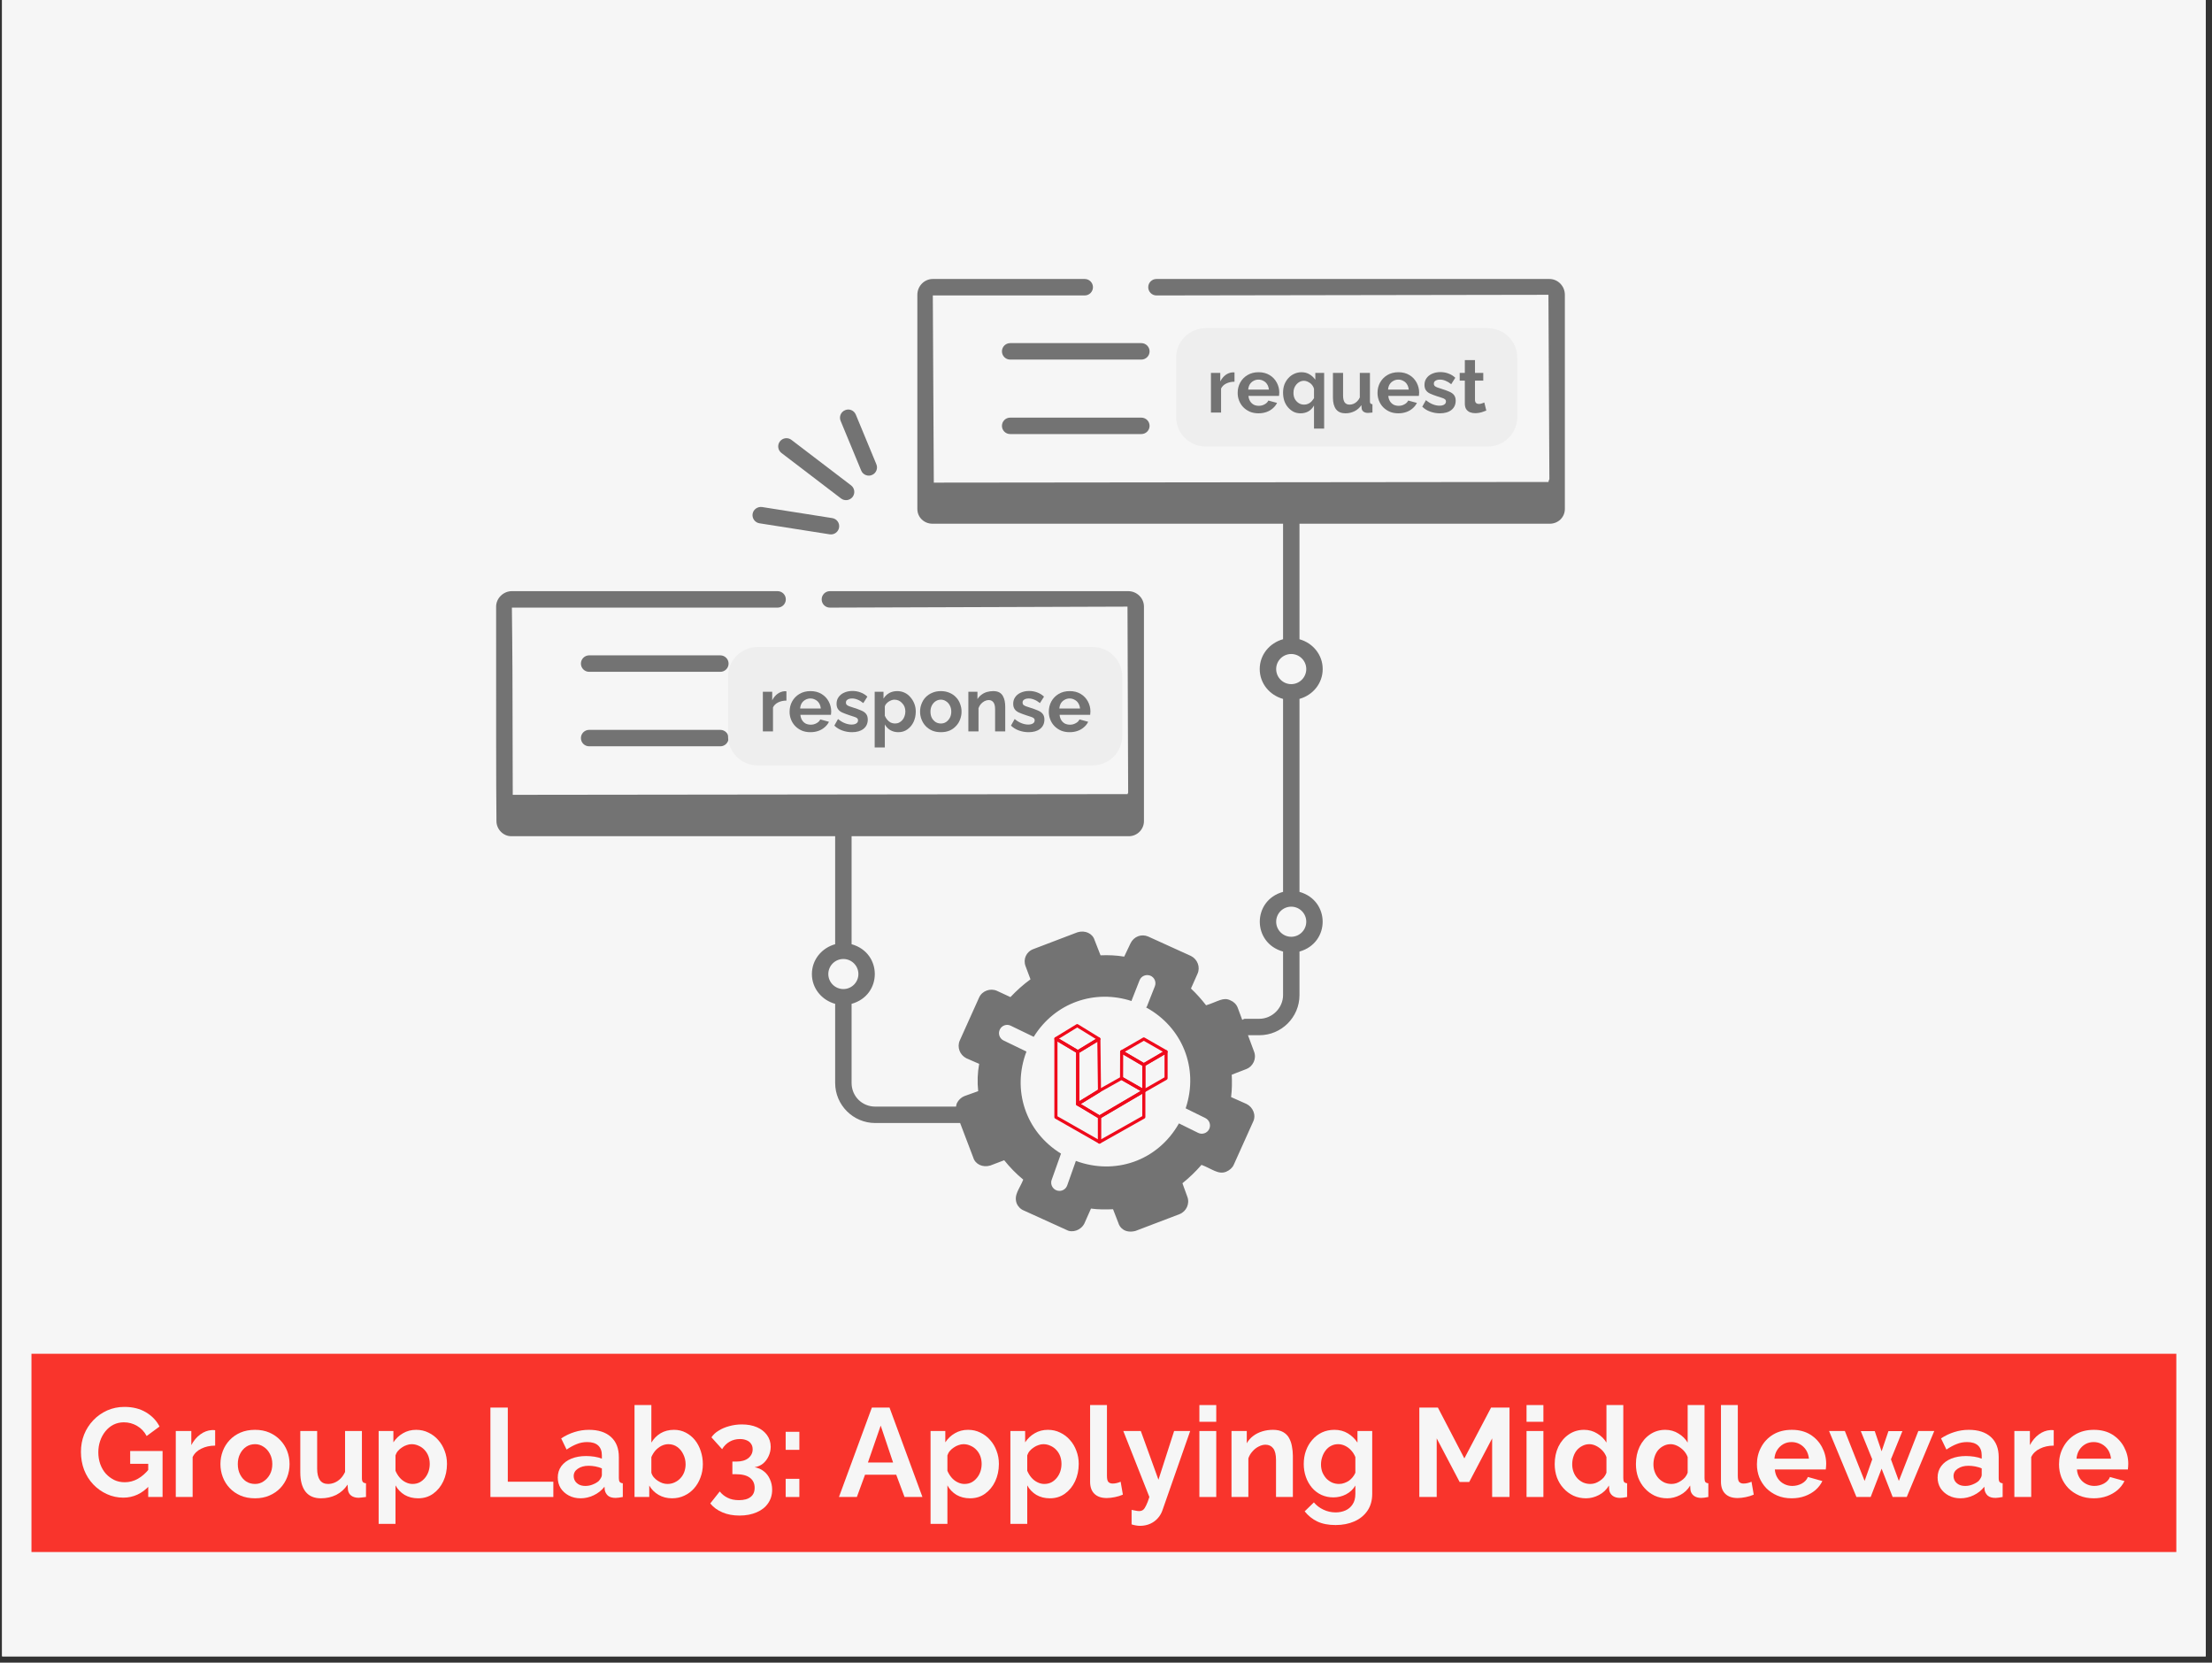 <svg xmlns="http://www.w3.org/2000/svg" xmlns:xlink="http://www.w3.org/1999/xlink" width="350" zoomAndPan="magnify" viewBox="0 0 262.5 197.25" height="263" preserveAspectRatio="xMidYMid meet" version="1.0"><rect x="0" y="0" width="262.5" height="197.25" fill="#333333" stroke="none"/><defs><g/><clipPath id="806741f0da"><path d="M 0.25 0 L 261.754 0 L 261.754 196.504 L 0.25 196.504 Z M 0.25 0 " clip-rule="nonzero"/></clipPath><clipPath id="da22f00d64"><path d="M 3.734 160.609 L 258.266 160.609 L 258.266 184.129 L 3.734 184.129 Z M 3.734 160.609 " clip-rule="nonzero"/></clipPath><clipPath id="ba2caee257"><path d="M 58.68 33.008 L 185.695 33.008 L 185.695 146.578 L 58.68 146.578 Z M 58.68 33.008 " clip-rule="nonzero"/></clipPath><clipPath id="6b3a316d37"><path d="M 125.117 121.484 L 131 121.484 L 131 125 L 125.117 125 Z M 125.117 121.484 " clip-rule="nonzero"/></clipPath><clipPath id="6400374c38"><path d="M 125.117 123 L 131 123 L 131 135.68 L 125.117 135.68 Z M 125.117 123 " clip-rule="nonzero"/></clipPath><clipPath id="7295814d73"><path d="M 130 129 L 136 129 L 136 135.68 L 130 135.68 Z M 130 129 " clip-rule="nonzero"/></clipPath><clipPath id="227f224d7c"><path d="M 135 124 L 138.566 124 L 138.566 130 L 135 130 Z M 135 124 " clip-rule="nonzero"/></clipPath><clipPath id="7401119828"><path d="M 132 123 L 138.566 123 L 138.566 127 L 132 127 Z M 132 123 " clip-rule="nonzero"/></clipPath></defs><g clip-path="url(#806741f0da)"><path fill="#ffffff" d="M 0.25 0 L 261.754 0 L 261.754 196.504 L 0.25 196.504 Z M 0.25 0 " fill-opacity="1" fill-rule="nonzero"/><path fill="#f6f6f6" d="M 0.25 0 L 261.754 0 L 261.754 196.504 L 0.25 196.504 Z M 0.25 0 " fill-opacity="1" fill-rule="nonzero"/></g><g clip-path="url(#da22f00d64)"><path fill="#f9342c" d="M 3.734 160.609 L 258.285 160.609 L 258.285 184.129 L 3.734 184.129 Z M 3.734 160.609 " fill-opacity="1" fill-rule="nonzero"/></g><path fill="#737373" d="M 99.625 87.254 C 101.43 87.254 102.895 85.789 102.895 83.98 C 102.895 82.172 101.43 80.707 99.625 80.707 C 97.816 80.707 96.352 82.172 96.352 83.98 C 96.352 85.789 97.816 87.254 99.625 87.254 Z M 99.625 87.254 " fill-opacity="1" fill-rule="nonzero"/><path fill="#737373" d="M 112.391 83.98 C 112.391 82.172 110.926 80.707 109.117 80.707 C 107.309 80.707 105.844 82.172 105.844 83.98 C 105.844 85.789 107.309 87.254 109.117 87.254 C 110.926 87.254 112.391 85.789 112.391 83.98 Z M 112.391 83.98 " fill-opacity="1" fill-rule="nonzero"/><path fill="#737373" d="M 121.887 83.98 C 121.887 82.172 120.418 80.707 118.613 80.707 C 116.805 80.707 115.34 82.172 115.34 83.98 C 115.34 85.789 116.805 87.254 118.613 87.254 C 120.418 87.254 121.887 85.789 121.887 83.98 Z M 121.887 83.98 " fill-opacity="1" fill-rule="nonzero"/><path fill="#737373" d="M 85.484 77.75 L 69.914 77.75 C 69.375 77.75 68.938 78.191 68.938 78.727 C 68.938 79.266 69.375 79.703 69.914 79.703 L 85.484 79.703 C 86.023 79.703 86.461 79.266 86.461 78.727 C 86.461 78.191 86.023 77.75 85.484 77.75 Z M 85.484 77.75 " fill-opacity="1" fill-rule="nonzero"/><path fill="#737373" d="M 85.484 86.59 L 69.914 86.59 C 69.375 86.59 68.938 87.027 68.938 87.566 C 68.938 88.102 69.375 88.539 69.914 88.539 L 85.484 88.539 C 86.023 88.539 86.461 88.102 86.461 87.566 C 86.461 87.027 86.023 86.59 85.484 86.59 Z M 85.484 86.59 " fill-opacity="1" fill-rule="nonzero"/><g clip-path="url(#ba2caee257)"><path fill="#737373" d="M 183.871 33.098 L 137.234 33.098 C 136.695 33.098 136.262 33.535 136.262 34.074 C 136.262 34.609 136.695 35.051 137.234 35.051 L 183.754 34.973 L 183.867 56.844 C 183.816 56.949 183.766 57.059 183.758 57.18 L 110.816 57.258 C 110.812 56.863 110.691 33.57 110.699 35.051 L 128.727 35.051 C 129.266 35.051 129.703 34.609 129.703 34.074 C 129.703 33.535 129.266 33.098 128.727 33.098 L 110.699 33.098 C 109.688 33.098 108.863 33.941 108.863 34.973 C 108.863 35.855 108.863 61.078 108.863 60.379 C 108.863 61.363 109.652 62.133 110.66 62.133 L 152.262 62.133 L 152.262 75.836 C 150.68 76.273 149.492 77.66 149.492 79.375 C 149.492 81.094 150.68 82.48 152.262 82.918 L 152.262 105.809 C 148.578 106.828 148.582 111.875 152.262 112.891 L 152.262 118.059 C 152.262 119.578 150.973 120.867 149.449 120.867 L 147.734 120.867 C 147.609 120.867 147.527 120.953 147.418 120.996 L 146.875 119.539 C 146.719 119.148 146.406 118.836 146.016 118.68 C 145.164 118.254 144.559 118.82 143.129 119.266 C 142.582 118.562 141.996 117.902 141.332 117.277 L 142.113 115.52 C 142.465 114.738 142.113 113.805 141.332 113.414 L 136.258 111.109 C 135.441 110.758 134.543 111.109 134.152 111.93 L 133.41 113.492 C 132.473 113.336 131.539 113.297 130.602 113.336 L 129.898 111.539 C 129.664 110.75 128.785 110.328 127.871 110.602 L 122.641 112.594 C 121.781 112.906 121.391 113.805 121.703 114.621 L 122.289 116.184 C 121.43 116.809 120.648 117.512 119.91 118.293 L 118.309 117.551 C 117.527 117.199 116.551 117.551 116.199 118.328 L 113.898 123.441 C 113.547 124.223 113.898 125.16 114.68 125.551 L 116.199 126.215 C 116.004 127.266 115.965 128.359 116.082 129.453 L 114.445 130.039 C 114.055 130.195 113.742 130.504 113.547 130.895 C 113.496 131.012 113.48 131.152 113.457 131.285 L 103.871 131.285 C 102.293 131.285 101.059 130.051 101.059 128.477 L 101.059 119.094 C 104.734 118.07 104.73 113.043 101.059 112.02 L 101.059 99.207 L 133.957 99.207 C 134.945 99.207 135.754 98.402 135.754 97.414 L 135.754 71.969 C 135.754 70.957 134.914 70.133 133.879 70.133 L 98.484 70.133 C 97.945 70.133 97.508 70.57 97.508 71.109 C 97.508 71.648 97.945 72.086 98.484 72.086 L 133.801 71.969 L 133.879 94.039 C 133.859 94.098 133.816 94.145 133.809 94.211 L 60.848 94.297 C 60.828 79.352 60.809 77.637 60.746 72.086 L 92.277 72.086 C 92.816 72.086 93.254 71.648 93.254 71.109 C 93.254 70.57 92.816 70.133 92.277 70.133 L 60.746 70.133 C 59.73 70.133 58.875 70.977 58.875 71.969 C 58.887 84.617 58.859 92.75 58.914 97.414 C 58.914 98.383 59.719 99.207 60.668 99.207 L 99.109 99.207 L 99.109 112.02 C 97.531 112.457 96.348 113.844 96.348 115.559 C 96.348 117.27 97.531 118.656 99.109 119.094 L 99.109 128.477 C 99.109 131.102 101.246 133.234 103.871 133.234 L 113.938 133.234 L 115.5 137.336 C 115.734 138.121 116.613 138.547 117.527 138.273 L 119.168 137.648 C 119.832 138.469 120.57 139.246 121.43 139.949 C 121.008 141.023 120.281 141.746 120.648 142.758 C 120.805 143.148 121.117 143.461 121.508 143.617 L 126.582 145.922 C 127.234 146.285 128.266 145.988 128.688 145.141 L 129.469 143.383 C 130.328 143.5 131.188 143.5 132.086 143.461 L 132.707 145.062 C 132.891 145.727 133.57 146.328 134.738 146.039 L 139.969 144.047 C 140.785 143.734 141.215 142.797 140.902 141.98 L 140.32 140.379 C 141.137 139.715 141.879 139.012 142.582 138.195 C 143.867 138.688 144.586 139.383 145.508 139.012 C 145.898 138.855 146.25 138.547 146.406 138.195 L 148.707 133.082 C 149.098 132.305 148.699 131.359 147.93 130.973 L 146.094 130.156 C 146.211 129.258 146.211 128.359 146.172 127.5 L 147.891 126.836 C 148.707 126.523 149.137 125.59 148.824 124.77 L 148.098 122.816 L 149.449 122.816 C 152.074 122.816 154.211 120.684 154.211 118.059 L 154.211 112.891 C 157.875 111.863 157.879 106.84 154.211 105.812 L 154.211 82.914 C 155.785 82.477 156.965 81.09 156.965 79.375 C 156.965 77.664 155.785 76.281 154.211 75.84 L 154.211 62.133 L 183.91 62.133 C 184.914 62.133 185.703 61.363 185.703 60.379 C 185.703 59.84 185.703 34.277 185.703 34.973 C 185.703 33.941 184.879 33.098 183.871 33.098 Z M 98.297 115.559 C 98.297 114.574 99.098 113.773 100.082 113.773 C 101.066 113.773 101.867 114.574 101.867 115.559 C 101.867 116.539 101.066 117.34 100.082 117.34 C 99.098 117.34 98.297 116.539 98.297 115.559 Z M 143.492 133.957 C 143.25 134.453 142.648 134.633 142.188 134.402 L 139.906 133.277 C 137.363 137.762 132.277 139.441 127.676 137.727 L 126.645 140.637 C 126.5 141.039 126.125 141.285 125.723 141.285 C 125.059 141.285 124.574 140.629 124.801 139.98 L 125.91 136.863 C 121.676 134.258 120.078 129.289 121.809 124.754 L 119.102 123.445 C 118.617 123.215 118.414 122.629 118.648 122.145 C 118.879 121.656 119.465 121.449 119.949 121.691 L 122.672 123.008 C 125.207 118.922 129.926 117.34 134.293 118.762 C 134.301 118.738 134.281 118.711 134.293 118.688 L 135.234 116.297 C 135.43 115.793 135.996 115.559 136.5 115.746 C 137 115.945 137.246 116.508 137.047 117.012 L 136.105 119.402 C 136.086 119.453 136.039 119.477 136.012 119.52 C 140.277 121.844 142.305 126.707 140.703 131.492 L 143.047 132.648 C 143.531 132.891 143.73 133.473 143.492 133.957 Z M 155.016 109.348 C 155.016 110.336 154.215 111.137 153.23 111.137 C 152.246 111.137 151.445 110.336 151.445 109.348 C 151.445 108.367 152.246 107.566 153.23 107.566 C 154.215 107.566 155.016 108.367 155.016 109.348 Z M 155.016 79.375 C 155.016 80.363 154.215 81.164 153.23 81.164 C 152.246 81.164 151.445 80.363 151.445 79.375 C 151.445 78.391 152.246 77.59 153.23 77.59 C 154.215 77.59 155.016 78.391 155.016 79.375 Z M 155.016 79.375 " fill-opacity="1" fill-rule="nonzero"/></g><path fill="#737373" d="M 152.859 46.938 C 152.859 45.129 151.395 43.664 149.586 43.664 C 147.777 43.664 146.312 45.129 146.312 46.938 C 146.312 48.746 147.777 50.211 149.586 50.211 C 151.395 50.211 152.859 48.746 152.859 46.938 Z M 152.859 46.938 " fill-opacity="1" fill-rule="nonzero"/><path fill="#737373" d="M 162.355 46.938 C 162.355 45.129 160.887 43.664 159.082 43.664 C 157.273 43.664 155.809 45.129 155.809 46.938 C 155.809 48.746 157.273 50.211 159.082 50.211 C 160.887 50.211 162.355 48.746 162.355 46.938 Z M 162.355 46.938 " fill-opacity="1" fill-rule="nonzero"/><path fill="#737373" d="M 171.848 46.938 C 171.848 45.129 170.383 43.664 168.574 43.664 C 166.77 43.664 165.301 45.129 165.301 46.938 C 165.301 48.746 166.77 50.211 168.574 50.211 C 170.383 50.211 171.848 48.746 171.848 46.938 Z M 171.848 46.938 " fill-opacity="1" fill-rule="nonzero"/><path fill="#737373" d="M 135.445 40.707 L 119.875 40.707 C 119.336 40.707 118.902 41.148 118.902 41.684 C 118.902 42.223 119.336 42.66 119.875 42.66 L 135.445 42.66 C 135.984 42.66 136.422 42.223 136.422 41.684 C 136.422 41.148 135.984 40.707 135.445 40.707 Z M 135.445 40.707 " fill-opacity="1" fill-rule="nonzero"/><path fill="#737373" d="M 135.445 49.547 L 119.875 49.547 C 119.336 49.547 118.902 49.984 118.902 50.523 C 118.902 51.059 119.336 51.496 119.875 51.496 L 135.445 51.496 C 135.984 51.496 136.422 51.059 136.422 50.523 C 136.422 49.984 135.984 49.547 135.445 49.547 Z M 135.445 49.547 " fill-opacity="1" fill-rule="nonzero"/><path fill="#737373" d="M 99.574 62.582 C 99.66 62.047 99.297 61.547 98.762 61.465 L 90.43 60.152 C 89.91 60.082 89.398 60.43 89.312 60.965 C 89.23 61.496 89.594 61.996 90.125 62.082 L 98.457 63.391 C 99.016 63.473 99.492 63.094 99.574 62.582 Z M 99.574 62.582 " fill-opacity="1" fill-rule="nonzero"/><path fill="#737373" d="M 101.18 58.953 C 101.508 58.523 101.422 57.91 100.996 57.582 L 93.918 52.184 C 93.492 51.859 92.875 51.941 92.551 52.371 C 92.223 52.797 92.305 53.41 92.734 53.738 L 99.812 59.141 C 100.238 59.461 100.848 59.383 101.18 58.953 Z M 101.18 58.953 " fill-opacity="1" fill-rule="nonzero"/><path fill="#737373" d="M 103.473 56.352 C 103.973 56.148 104.207 55.578 104 55.082 L 101.559 49.188 C 101.352 48.688 100.781 48.445 100.285 48.664 C 99.785 48.867 99.551 49.438 99.758 49.934 L 102.199 55.828 C 102.414 56.348 103.012 56.555 103.473 56.352 Z M 103.473 56.352 " fill-opacity="1" fill-rule="nonzero"/><g clip-path="url(#6b3a316d37)"><path fill="#ef0a1b" d="M 127.91 124.969 C 127.875 124.969 127.848 124.961 127.816 124.941 L 127.801 124.93 L 125.215 123.395 C 125.152 123.355 125.125 123.305 125.121 123.23 C 125.121 123.16 125.152 123.105 125.211 123.066 L 127.738 121.52 C 127.801 121.48 127.863 121.48 127.926 121.52 L 130.496 123.102 C 130.559 123.137 130.586 123.191 130.586 123.266 C 130.586 123.336 130.559 123.391 130.496 123.426 L 128.004 124.941 C 127.973 124.957 127.945 124.969 127.91 124.969 Z M 125.668 123.227 L 127.91 124.559 L 130.043 123.262 L 127.832 121.898 Z M 125.668 123.227 " fill-opacity="1" fill-rule="nonzero"/></g><g clip-path="url(#6400374c38)"><path fill="#ef0a1b" d="M 130.477 135.68 C 130.445 135.68 130.414 135.672 130.387 135.656 L 125.219 132.707 C 125.156 132.672 125.121 132.617 125.121 132.543 L 125.121 123.23 C 125.121 123.156 125.152 123.102 125.215 123.066 C 125.277 123.031 125.336 123.031 125.398 123.066 L 127.984 124.605 C 128.047 124.641 128.074 124.695 128.074 124.77 L 128.074 130.871 L 130.57 132.363 C 130.629 132.398 130.66 132.453 130.66 132.523 L 130.66 135.488 C 130.66 135.617 130.598 135.68 130.477 135.68 Z M 125.492 132.434 L 130.293 135.168 L 130.293 132.633 L 127.801 131.141 C 127.738 131.105 127.707 131.051 127.707 130.98 L 127.707 124.879 L 125.492 123.559 Z M 125.492 132.434 " fill-opacity="1" fill-rule="nonzero"/></g><path fill="#ef0a1b" d="M 127.891 131.168 C 127.77 131.168 127.707 131.105 127.707 130.98 L 127.707 124.77 C 127.707 124.652 127.766 124.59 127.875 124.582 L 130.309 123.102 C 130.371 123.062 130.434 123.062 130.492 123.098 C 130.555 123.133 130.586 123.188 130.586 123.262 L 130.66 129.395 C 130.66 129.465 130.633 129.52 130.57 129.559 L 127.984 131.141 C 127.957 131.16 127.926 131.168 127.891 131.168 Z M 128.074 124.898 L 128.074 130.648 L 130.293 129.289 L 130.223 123.594 Z M 128.074 124.898 " fill-opacity="1" fill-rule="nonzero"/><g clip-path="url(#7295814d73)"><path fill="#ef0a1b" d="M 130.477 135.68 C 130.355 135.68 130.293 135.617 130.293 135.488 L 130.293 132.523 C 130.293 132.453 130.324 132.398 130.387 132.359 L 135.648 129.27 C 135.707 129.234 135.77 129.234 135.832 129.27 C 135.891 129.305 135.922 129.359 135.922 129.434 L 135.922 132.523 C 135.922 132.598 135.891 132.656 135.828 132.691 L 130.566 135.656 C 130.539 135.672 130.508 135.68 130.477 135.68 Z M 130.66 132.633 L 130.66 135.172 L 135.555 132.414 L 135.555 129.758 Z M 130.66 132.633 " fill-opacity="1" fill-rule="nonzero"/></g><path fill="#ef0a1b" d="M 130.477 132.715 C 130.445 132.715 130.414 132.703 130.383 132.688 L 127.801 131.141 C 127.738 131.105 127.707 131.051 127.707 130.98 C 127.707 130.906 127.738 130.855 127.797 130.816 L 130.383 129.234 C 130.383 129.234 130.387 129.23 130.391 129.23 L 133.012 127.758 C 133.07 127.723 133.129 127.723 133.188 127.758 L 135.828 129.27 C 135.891 129.305 135.922 129.359 135.922 129.434 C 135.922 129.504 135.891 129.559 135.832 129.598 L 130.566 132.688 C 130.539 132.707 130.508 132.715 130.477 132.715 Z M 128.254 130.977 L 130.477 132.309 L 135.363 129.434 L 133.098 128.137 L 130.566 129.559 Z M 128.254 130.977 " fill-opacity="1" fill-rule="nonzero"/><path fill="#ef0a1b" d="M 135.738 129.621 C 135.707 129.621 135.676 129.613 135.648 129.598 L 133.008 128.09 C 132.945 128.051 132.914 127.996 132.914 127.922 L 132.926 124.777 C 132.926 124.707 132.953 124.652 133.016 124.617 C 133.078 124.578 133.137 124.578 133.199 124.617 L 135.828 126.16 C 135.891 126.195 135.922 126.25 135.922 126.324 L 135.922 129.434 C 135.922 129.559 135.859 129.621 135.738 129.621 Z M 133.281 127.812 L 135.555 129.113 L 135.555 126.434 L 133.289 125.105 Z M 133.281 127.812 " fill-opacity="1" fill-rule="nonzero"/><g clip-path="url(#227f224d7c)"><path fill="#ef0a1b" d="M 135.738 129.621 C 135.617 129.621 135.555 129.559 135.555 129.434 L 135.555 126.324 C 135.555 126.25 135.586 126.195 135.648 126.16 L 138.289 124.613 C 138.348 124.578 138.41 124.578 138.473 124.617 C 138.531 124.652 138.562 124.707 138.562 124.777 L 138.562 127.922 C 138.562 127.996 138.531 128.051 138.469 128.09 L 135.828 129.598 C 135.801 129.613 135.77 129.621 135.738 129.621 Z M 135.922 126.434 L 135.922 129.113 L 138.195 127.812 L 138.195 125.105 Z M 135.922 126.434 " fill-opacity="1" fill-rule="nonzero"/></g><g clip-path="url(#7401119828)"><path fill="#ef0a1b" d="M 135.738 126.512 C 135.707 126.512 135.676 126.504 135.648 126.484 L 133.016 124.941 C 132.953 124.906 132.926 124.852 132.926 124.777 C 132.926 124.703 132.957 124.652 133.02 124.613 L 135.648 123.098 C 135.707 123.062 135.77 123.062 135.828 123.098 L 138.469 124.613 C 138.531 124.648 138.562 124.703 138.562 124.777 C 138.562 124.852 138.531 124.906 138.469 124.941 L 135.828 126.488 C 135.801 126.504 135.77 126.512 135.738 126.512 Z M 133.48 124.781 L 135.738 126.105 L 138.004 124.781 L 135.738 123.48 Z M 133.48 124.781 " fill-opacity="1" fill-rule="nonzero"/></g><g fill="#f6f6f6" fill-opacity="1"><g transform="translate(9.121, 177.6)"><g><path d="M 5.516 0.078 C 4.828 0.078 4.176 -0.062 3.562 -0.344 C 2.945 -0.625 2.406 -1.008 1.938 -1.5 C 1.477 -1.988 1.117 -2.562 0.859 -3.219 C 0.609 -3.883 0.484 -4.598 0.484 -5.359 C 0.484 -6.086 0.609 -6.77 0.859 -7.406 C 1.117 -8.051 1.484 -8.617 1.953 -9.109 C 2.422 -9.598 2.969 -9.984 3.594 -10.266 C 4.227 -10.547 4.91 -10.688 5.641 -10.688 C 6.641 -10.688 7.492 -10.473 8.203 -10.047 C 8.922 -9.617 9.457 -9.055 9.812 -8.359 L 8.281 -7.234 C 8.008 -7.754 7.629 -8.156 7.141 -8.438 C 6.66 -8.719 6.141 -8.859 5.578 -8.859 C 5.129 -8.859 4.719 -8.766 4.344 -8.578 C 3.977 -8.391 3.66 -8.129 3.391 -7.797 C 3.117 -7.461 2.91 -7.082 2.766 -6.656 C 2.617 -6.227 2.547 -5.773 2.547 -5.297 C 2.547 -4.797 2.625 -4.328 2.781 -3.891 C 2.938 -3.461 3.156 -3.086 3.438 -2.766 C 3.727 -2.453 4.062 -2.203 4.438 -2.016 C 4.812 -1.836 5.227 -1.75 5.688 -1.75 C 6.227 -1.75 6.742 -1.883 7.234 -2.156 C 7.734 -2.438 8.195 -2.848 8.625 -3.391 L 8.625 -1.359 C 7.738 -0.398 6.703 0.078 5.516 0.078 Z M 8.469 -3.938 L 6.328 -3.938 L 6.328 -5.453 L 10.172 -5.453 L 10.172 0 L 8.469 0 Z M 8.469 -3.938 "/></g></g></g><g fill="#f6f6f6" fill-opacity="1"><g transform="translate(19.954, 177.6)"><g><path d="M 5.578 -6.094 C 4.961 -6.094 4.414 -5.973 3.938 -5.734 C 3.457 -5.504 3.113 -5.172 2.906 -4.734 L 2.906 0 L 0.906 0 L 0.906 -7.828 L 2.75 -7.828 L 2.75 -6.156 C 3.031 -6.688 3.383 -7.109 3.812 -7.422 C 4.238 -7.734 4.691 -7.906 5.172 -7.938 C 5.273 -7.938 5.359 -7.938 5.422 -7.938 C 5.484 -7.938 5.535 -7.93 5.578 -7.922 Z M 5.578 -6.094 "/></g></g></g><g fill="#f6f6f6" fill-opacity="1"><g transform="translate(25.737, 177.6)"><g><path d="M 4.531 0.156 C 3.883 0.156 3.305 0.047 2.797 -0.172 C 2.297 -0.391 1.867 -0.688 1.516 -1.062 C 1.16 -1.438 0.891 -1.867 0.703 -2.359 C 0.516 -2.848 0.422 -3.363 0.422 -3.906 C 0.422 -4.445 0.516 -4.961 0.703 -5.453 C 0.891 -5.941 1.16 -6.375 1.516 -6.75 C 1.867 -7.125 2.297 -7.422 2.797 -7.641 C 3.305 -7.859 3.883 -7.969 4.531 -7.969 C 5.164 -7.969 5.734 -7.859 6.234 -7.641 C 6.734 -7.422 7.16 -7.125 7.516 -6.75 C 7.879 -6.375 8.156 -5.941 8.344 -5.453 C 8.531 -4.961 8.625 -4.445 8.625 -3.906 C 8.625 -3.363 8.531 -2.848 8.344 -2.359 C 8.156 -1.867 7.883 -1.438 7.531 -1.062 C 7.176 -0.688 6.742 -0.391 6.234 -0.172 C 5.734 0.047 5.164 0.156 4.531 0.156 Z M 2.484 -3.906 C 2.484 -3.445 2.57 -3.039 2.75 -2.688 C 2.926 -2.332 3.164 -2.051 3.469 -1.844 C 3.781 -1.645 4.133 -1.547 4.531 -1.547 C 4.906 -1.547 5.242 -1.648 5.547 -1.859 C 5.859 -2.066 6.109 -2.344 6.297 -2.688 C 6.484 -3.039 6.578 -3.445 6.578 -3.906 C 6.578 -4.352 6.484 -4.754 6.297 -5.109 C 6.109 -5.473 5.859 -5.754 5.547 -5.953 C 5.242 -6.16 4.906 -6.266 4.531 -6.266 C 4.133 -6.266 3.781 -6.16 3.469 -5.953 C 3.164 -5.742 2.926 -5.461 2.75 -5.109 C 2.57 -4.754 2.484 -4.352 2.484 -3.906 Z M 2.484 -3.906 "/></g></g></g><g fill="#f6f6f6" fill-opacity="1"><g transform="translate(34.793, 177.6)"><g><path d="M 0.844 -2.922 L 0.844 -7.828 L 2.844 -7.828 L 2.844 -3.359 C 2.844 -2.766 2.953 -2.312 3.172 -2 C 3.391 -1.695 3.711 -1.547 4.141 -1.547 C 4.398 -1.547 4.656 -1.598 4.906 -1.703 C 5.156 -1.805 5.391 -1.961 5.609 -2.172 C 5.828 -2.391 6.008 -2.656 6.156 -2.969 L 6.156 -7.828 L 8.156 -7.828 L 8.156 -2.234 C 8.156 -2.023 8.191 -1.875 8.266 -1.781 C 8.336 -1.695 8.461 -1.645 8.641 -1.625 L 8.641 0 C 8.43 0.031 8.258 0.051 8.125 0.062 C 8 0.082 7.879 0.094 7.766 0.094 C 7.41 0.094 7.117 0.008 6.891 -0.156 C 6.672 -0.32 6.539 -0.551 6.5 -0.844 L 6.453 -1.469 C 6.109 -0.938 5.66 -0.531 5.109 -0.25 C 4.555 0.02 3.953 0.156 3.297 0.156 C 2.492 0.156 1.883 -0.102 1.469 -0.625 C 1.051 -1.156 0.844 -1.922 0.844 -2.922 Z M 0.844 -2.922 "/></g></g></g><g fill="#f6f6f6" fill-opacity="1"><g transform="translate(44.028, 177.6)"><g><path d="M 5.594 0.156 C 4.988 0.156 4.453 0.02 3.984 -0.25 C 3.523 -0.531 3.164 -0.906 2.906 -1.375 L 2.906 3.188 L 0.906 3.188 L 0.906 -7.828 L 2.656 -7.828 L 2.656 -6.484 C 2.957 -6.941 3.336 -7.301 3.797 -7.562 C 4.254 -7.832 4.773 -7.969 5.359 -7.969 C 5.891 -7.969 6.375 -7.859 6.812 -7.641 C 7.258 -7.43 7.645 -7.141 7.969 -6.766 C 8.301 -6.398 8.555 -5.973 8.734 -5.484 C 8.922 -5.004 9.016 -4.484 9.016 -3.922 C 9.016 -3.172 8.867 -2.484 8.578 -1.859 C 8.285 -1.242 7.883 -0.754 7.375 -0.391 C 6.863 -0.023 6.27 0.156 5.594 0.156 Z M 4.922 -1.547 C 5.234 -1.547 5.516 -1.609 5.766 -1.734 C 6.016 -1.867 6.227 -2.047 6.406 -2.266 C 6.594 -2.492 6.734 -2.75 6.828 -3.031 C 6.922 -3.32 6.969 -3.617 6.969 -3.922 C 6.969 -4.254 6.914 -4.562 6.812 -4.844 C 6.707 -5.125 6.555 -5.367 6.359 -5.578 C 6.16 -5.797 5.926 -5.961 5.656 -6.078 C 5.395 -6.203 5.113 -6.266 4.812 -6.266 C 4.625 -6.266 4.43 -6.227 4.234 -6.156 C 4.035 -6.094 3.848 -6 3.672 -5.875 C 3.492 -5.758 3.336 -5.625 3.203 -5.469 C 3.066 -5.312 2.969 -5.133 2.906 -4.938 L 2.906 -3.109 C 3.031 -2.816 3.191 -2.551 3.391 -2.312 C 3.598 -2.07 3.836 -1.883 4.109 -1.75 C 4.379 -1.613 4.648 -1.547 4.922 -1.547 Z M 4.922 -1.547 "/></g></g></g><g fill="#f6f6f6" fill-opacity="1"><g transform="translate(53.502, 177.6)"><g/></g></g><g fill="#f6f6f6" fill-opacity="1"><g transform="translate(57.088, 177.6)"><g><path d="M 1.109 0 L 1.109 -10.609 L 3.172 -10.609 L 3.172 -1.812 L 8.578 -1.812 L 8.578 0 Z M 1.109 0 "/></g></g></g><g fill="#f6f6f6" fill-opacity="1"><g transform="translate(65.815, 177.6)"><g><path d="M 0.375 -2.312 C 0.375 -2.82 0.516 -3.27 0.797 -3.656 C 1.078 -4.039 1.473 -4.336 1.984 -4.547 C 2.492 -4.754 3.078 -4.859 3.734 -4.859 C 4.066 -4.859 4.398 -4.832 4.734 -4.781 C 5.078 -4.727 5.367 -4.648 5.609 -4.547 L 5.609 -4.953 C 5.609 -5.453 5.461 -5.836 5.172 -6.109 C 4.879 -6.379 4.445 -6.516 3.875 -6.516 C 3.438 -6.516 3.023 -6.438 2.641 -6.281 C 2.254 -6.133 1.848 -5.914 1.422 -5.625 L 0.781 -6.953 C 1.289 -7.285 1.816 -7.535 2.359 -7.703 C 2.91 -7.879 3.484 -7.969 4.078 -7.969 C 5.191 -7.969 6.062 -7.688 6.688 -7.125 C 7.312 -6.562 7.625 -5.766 7.625 -4.734 L 7.625 -2.234 C 7.625 -2.023 7.66 -1.875 7.734 -1.781 C 7.805 -1.695 7.926 -1.645 8.094 -1.625 L 8.094 0 C 7.914 0.031 7.754 0.055 7.609 0.078 C 7.461 0.098 7.344 0.109 7.25 0.109 C 6.844 0.109 6.535 0.02 6.328 -0.156 C 6.129 -0.344 6.004 -0.566 5.953 -0.828 L 5.922 -1.219 C 5.578 -0.781 5.148 -0.441 4.641 -0.203 C 4.141 0.035 3.625 0.156 3.094 0.156 C 2.57 0.156 2.102 0.047 1.688 -0.172 C 1.281 -0.391 0.957 -0.68 0.719 -1.047 C 0.488 -1.422 0.375 -1.844 0.375 -2.312 Z M 5.25 -1.906 C 5.352 -2.031 5.438 -2.148 5.5 -2.266 C 5.57 -2.391 5.609 -2.5 5.609 -2.594 L 5.609 -3.391 C 5.379 -3.492 5.125 -3.57 4.844 -3.625 C 4.562 -3.676 4.297 -3.703 4.047 -3.703 C 3.523 -3.703 3.098 -3.586 2.766 -3.359 C 2.43 -3.141 2.266 -2.848 2.266 -2.484 C 2.266 -2.285 2.316 -2.094 2.422 -1.906 C 2.535 -1.727 2.695 -1.582 2.906 -1.469 C 3.113 -1.363 3.363 -1.312 3.656 -1.312 C 3.957 -1.312 4.25 -1.367 4.531 -1.484 C 4.82 -1.598 5.062 -1.738 5.25 -1.906 Z M 5.25 -1.906 "/></g></g></g><g fill="#f6f6f6" fill-opacity="1"><g transform="translate(74.392, 177.6)"><g><path d="M 5.359 0.156 C 4.766 0.156 4.234 0.02 3.766 -0.25 C 3.297 -0.52 2.926 -0.891 2.656 -1.359 L 2.656 0 L 0.906 0 L 0.906 -10.906 L 2.906 -10.906 L 2.906 -6.453 C 3.188 -6.922 3.551 -7.289 4 -7.562 C 4.457 -7.832 4.988 -7.969 5.594 -7.969 C 6.102 -7.969 6.566 -7.859 6.984 -7.641 C 7.41 -7.422 7.773 -7.125 8.078 -6.75 C 8.379 -6.375 8.609 -5.941 8.766 -5.453 C 8.93 -4.961 9.016 -4.441 9.016 -3.891 C 9.016 -3.328 8.922 -2.801 8.734 -2.312 C 8.555 -1.82 8.301 -1.391 7.969 -1.016 C 7.645 -0.648 7.258 -0.363 6.812 -0.156 C 6.375 0.051 5.891 0.156 5.359 0.156 Z M 4.812 -1.547 C 5.125 -1.547 5.41 -1.609 5.672 -1.734 C 5.941 -1.859 6.172 -2.023 6.359 -2.234 C 6.555 -2.441 6.707 -2.688 6.812 -2.969 C 6.914 -3.258 6.969 -3.562 6.969 -3.875 C 6.969 -4.301 6.879 -4.691 6.703 -5.047 C 6.535 -5.41 6.301 -5.703 6 -5.922 C 5.695 -6.148 5.336 -6.266 4.922 -6.266 C 4.641 -6.266 4.363 -6.195 4.094 -6.062 C 3.832 -5.926 3.598 -5.742 3.391 -5.516 C 3.191 -5.285 3.031 -5.023 2.906 -4.734 L 2.906 -2.875 C 2.969 -2.664 3.066 -2.484 3.203 -2.328 C 3.336 -2.172 3.492 -2.035 3.672 -1.922 C 3.848 -1.805 4.035 -1.711 4.234 -1.641 C 4.43 -1.578 4.625 -1.547 4.812 -1.547 Z M 4.812 -1.547 "/></g></g></g><g fill="#f6f6f6" fill-opacity="1"><g transform="translate(83.866, 177.6)"><g><path d="M 5.688 -3.531 C 6.102 -3.457 6.469 -3.297 6.781 -3.047 C 7.094 -2.805 7.332 -2.492 7.5 -2.109 C 7.676 -1.734 7.766 -1.316 7.766 -0.859 C 7.766 -0.242 7.602 0.289 7.281 0.75 C 6.969 1.207 6.52 1.562 5.938 1.812 C 5.352 2.07 4.672 2.203 3.891 2.203 C 3.129 2.203 2.457 2.078 1.875 1.828 C 1.289 1.586 0.805 1.234 0.422 0.766 L 1.547 -0.656 C 1.805 -0.332 2.117 -0.082 2.484 0.094 C 2.848 0.281 3.297 0.375 3.828 0.375 C 4.43 0.375 4.891 0.25 5.203 0 C 5.523 -0.238 5.688 -0.602 5.688 -1.094 C 5.688 -1.602 5.5 -2 5.125 -2.281 C 4.758 -2.562 4.207 -2.703 3.469 -2.703 L 3.047 -2.703 L 3.047 -4.203 L 3.516 -4.203 C 4.117 -4.203 4.594 -4.336 4.938 -4.609 C 5.281 -4.891 5.453 -5.238 5.453 -5.656 C 5.453 -5.926 5.383 -6.148 5.25 -6.328 C 5.125 -6.516 4.945 -6.648 4.719 -6.734 C 4.5 -6.828 4.238 -6.875 3.938 -6.875 C 3.488 -6.875 3.082 -6.77 2.719 -6.562 C 2.352 -6.352 2.055 -6.055 1.828 -5.672 L 0.562 -7.078 C 0.77 -7.391 1.055 -7.656 1.422 -7.875 C 1.785 -8.102 2.203 -8.281 2.672 -8.406 C 3.148 -8.539 3.648 -8.609 4.172 -8.609 C 4.848 -8.609 5.441 -8.5 5.953 -8.281 C 6.461 -8.062 6.863 -7.75 7.156 -7.344 C 7.445 -6.945 7.594 -6.484 7.594 -5.953 C 7.594 -5.566 7.508 -5.195 7.344 -4.844 C 7.188 -4.5 6.969 -4.207 6.688 -3.969 C 6.406 -3.738 6.07 -3.594 5.688 -3.531 Z M 5.688 -3.531 "/></g></g></g><g fill="#f6f6f6" fill-opacity="1"><g transform="translate(92.205, 177.6)"><g><path d="M 1.031 -5.594 L 1.031 -7.734 L 2.656 -7.734 L 2.656 -5.594 Z M 1.031 0 L 1.031 -2.156 L 2.656 -2.156 L 2.656 0 Z M 1.031 0 "/></g></g></g><g fill="#f6f6f6" fill-opacity="1"><g transform="translate(95.896, 177.6)"><g/></g></g><g fill="#f6f6f6" fill-opacity="1"><g transform="translate(99.482, 177.6)"><g><path d="M 3.984 -10.609 L 6.078 -10.609 L 9.984 0 L 7.859 0 L 6.875 -2.641 L 3.172 -2.641 L 2.203 0 L 0.078 0 Z M 6.5 -4.094 L 5.031 -8.469 L 3.516 -4.094 Z M 6.5 -4.094 "/></g></g></g><g fill="#f6f6f6" fill-opacity="1"><g transform="translate(109.524, 177.6)"><g><path d="M 5.594 0.156 C 4.988 0.156 4.453 0.02 3.984 -0.25 C 3.523 -0.531 3.164 -0.906 2.906 -1.375 L 2.906 3.188 L 0.906 3.188 L 0.906 -7.828 L 2.656 -7.828 L 2.656 -6.484 C 2.957 -6.941 3.336 -7.301 3.797 -7.562 C 4.254 -7.832 4.773 -7.969 5.359 -7.969 C 5.891 -7.969 6.375 -7.859 6.812 -7.641 C 7.258 -7.43 7.645 -7.141 7.969 -6.766 C 8.301 -6.398 8.555 -5.973 8.734 -5.484 C 8.922 -5.004 9.016 -4.484 9.016 -3.922 C 9.016 -3.172 8.867 -2.484 8.578 -1.859 C 8.285 -1.242 7.883 -0.754 7.375 -0.391 C 6.863 -0.023 6.27 0.156 5.594 0.156 Z M 4.922 -1.547 C 5.234 -1.547 5.516 -1.609 5.766 -1.734 C 6.016 -1.867 6.227 -2.047 6.406 -2.266 C 6.594 -2.492 6.734 -2.75 6.828 -3.031 C 6.922 -3.32 6.969 -3.617 6.969 -3.922 C 6.969 -4.254 6.914 -4.562 6.812 -4.844 C 6.707 -5.125 6.555 -5.367 6.359 -5.578 C 6.16 -5.797 5.926 -5.961 5.656 -6.078 C 5.395 -6.203 5.113 -6.266 4.812 -6.266 C 4.625 -6.266 4.43 -6.227 4.234 -6.156 C 4.035 -6.094 3.848 -6 3.672 -5.875 C 3.492 -5.758 3.336 -5.625 3.203 -5.469 C 3.066 -5.312 2.969 -5.133 2.906 -4.938 L 2.906 -3.109 C 3.031 -2.816 3.191 -2.551 3.391 -2.312 C 3.598 -2.07 3.836 -1.883 4.109 -1.75 C 4.379 -1.613 4.648 -1.547 4.922 -1.547 Z M 4.922 -1.547 "/></g></g></g><g fill="#f6f6f6" fill-opacity="1"><g transform="translate(118.998, 177.6)"><g><path d="M 5.594 0.156 C 4.988 0.156 4.453 0.02 3.984 -0.25 C 3.523 -0.531 3.164 -0.906 2.906 -1.375 L 2.906 3.188 L 0.906 3.188 L 0.906 -7.828 L 2.656 -7.828 L 2.656 -6.484 C 2.957 -6.941 3.336 -7.301 3.797 -7.562 C 4.254 -7.832 4.773 -7.969 5.359 -7.969 C 5.891 -7.969 6.375 -7.859 6.812 -7.641 C 7.258 -7.43 7.645 -7.141 7.969 -6.766 C 8.301 -6.398 8.555 -5.973 8.734 -5.484 C 8.922 -5.004 9.016 -4.484 9.016 -3.922 C 9.016 -3.172 8.867 -2.484 8.578 -1.859 C 8.285 -1.242 7.883 -0.754 7.375 -0.391 C 6.863 -0.023 6.27 0.156 5.594 0.156 Z M 4.922 -1.547 C 5.234 -1.547 5.516 -1.609 5.766 -1.734 C 6.016 -1.867 6.227 -2.047 6.406 -2.266 C 6.594 -2.492 6.734 -2.75 6.828 -3.031 C 6.922 -3.32 6.969 -3.617 6.969 -3.922 C 6.969 -4.254 6.914 -4.562 6.812 -4.844 C 6.707 -5.125 6.555 -5.367 6.359 -5.578 C 6.16 -5.797 5.926 -5.961 5.656 -6.078 C 5.395 -6.203 5.113 -6.266 4.812 -6.266 C 4.625 -6.266 4.43 -6.227 4.234 -6.156 C 4.035 -6.094 3.848 -6 3.672 -5.875 C 3.492 -5.758 3.336 -5.625 3.203 -5.469 C 3.066 -5.312 2.969 -5.133 2.906 -4.938 L 2.906 -3.109 C 3.031 -2.816 3.191 -2.551 3.391 -2.312 C 3.598 -2.07 3.836 -1.883 4.109 -1.75 C 4.379 -1.613 4.648 -1.547 4.922 -1.547 Z M 4.922 -1.547 "/></g></g></g><g fill="#f6f6f6" fill-opacity="1"><g transform="translate(128.472, 177.6)"><g><path d="M 0.891 -10.906 L 2.891 -10.906 L 2.891 -2.516 C 2.891 -2.148 2.945 -1.906 3.062 -1.781 C 3.188 -1.656 3.352 -1.594 3.562 -1.594 C 3.727 -1.594 3.895 -1.613 4.062 -1.656 C 4.227 -1.695 4.379 -1.75 4.516 -1.812 L 4.781 -0.281 C 4.508 -0.156 4.191 -0.055 3.828 0.016 C 3.473 0.086 3.156 0.125 2.875 0.125 C 2.238 0.125 1.75 -0.039 1.406 -0.375 C 1.062 -0.707 0.891 -1.188 0.891 -1.812 Z M 0.891 -10.906 "/></g></g></g><g fill="#f6f6f6" fill-opacity="1"><g transform="translate(133.209, 177.6)"><g><path d="M 1.078 1.531 C 1.254 1.562 1.422 1.594 1.578 1.625 C 1.734 1.656 1.863 1.672 1.969 1.672 C 2.156 1.672 2.312 1.625 2.438 1.531 C 2.562 1.438 2.68 1.266 2.797 1.016 C 2.922 0.773 3.051 0.438 3.188 0 L 0.094 -7.828 L 2.172 -7.828 L 4.266 -2.047 L 6.125 -7.828 L 8.031 -7.828 L 4.75 1.547 C 4.633 1.898 4.453 2.219 4.203 2.5 C 3.961 2.781 3.66 3.004 3.297 3.172 C 2.93 3.336 2.523 3.422 2.078 3.422 C 1.922 3.422 1.758 3.406 1.594 3.375 C 1.438 3.352 1.266 3.312 1.078 3.25 Z M 1.078 1.531 "/></g></g></g><g fill="#f6f6f6" fill-opacity="1"><g transform="translate(141.427, 177.6)"><g><path d="M 0.906 0 L 0.906 -7.828 L 2.906 -7.828 L 2.906 0 Z M 0.906 -8.922 L 0.906 -10.906 L 2.906 -10.906 L 2.906 -8.922 Z M 0.906 -8.922 "/></g></g></g><g fill="#f6f6f6" fill-opacity="1"><g transform="translate(145.238, 177.6)"><g><path d="M 8.188 0 L 6.188 0 L 6.188 -4.391 C 6.188 -5.016 6.078 -5.473 5.859 -5.766 C 5.641 -6.055 5.332 -6.203 4.938 -6.203 C 4.676 -6.203 4.406 -6.129 4.125 -5.984 C 3.852 -5.848 3.609 -5.656 3.391 -5.406 C 3.172 -5.164 3.008 -4.891 2.906 -4.578 L 2.906 0 L 0.906 0 L 0.906 -7.828 L 2.719 -7.828 L 2.719 -6.375 C 2.914 -6.719 3.164 -7.004 3.469 -7.234 C 3.781 -7.473 4.141 -7.656 4.547 -7.781 C 4.953 -7.906 5.379 -7.969 5.828 -7.969 C 6.316 -7.969 6.719 -7.879 7.031 -7.703 C 7.344 -7.523 7.578 -7.289 7.734 -7 C 7.898 -6.707 8.016 -6.375 8.078 -6 C 8.148 -5.633 8.188 -5.266 8.188 -4.891 Z M 8.188 0 "/></g></g></g><g fill="#f6f6f6" fill-opacity="1"><g transform="translate(154.264, 177.6)"><g><path d="M 3.969 0.047 C 3.457 0.047 2.984 -0.051 2.547 -0.25 C 2.109 -0.457 1.734 -0.742 1.422 -1.109 C 1.109 -1.484 0.867 -1.91 0.703 -2.391 C 0.535 -2.867 0.453 -3.375 0.453 -3.906 C 0.453 -4.477 0.539 -5.008 0.719 -5.5 C 0.895 -5.988 1.145 -6.414 1.469 -6.781 C 1.789 -7.156 2.172 -7.445 2.609 -7.656 C 3.055 -7.863 3.551 -7.969 4.094 -7.969 C 4.695 -7.969 5.227 -7.828 5.688 -7.547 C 6.145 -7.273 6.523 -6.91 6.828 -6.453 L 6.828 -7.828 L 8.578 -7.828 L 8.578 -0.375 C 8.578 0.406 8.391 1.07 8.016 1.625 C 7.641 2.176 7.125 2.598 6.469 2.891 C 5.812 3.18 5.066 3.328 4.234 3.328 C 3.379 3.328 2.656 3.188 2.062 2.906 C 1.477 2.625 0.977 2.223 0.562 1.703 L 1.656 0.641 C 1.957 1.004 2.332 1.289 2.781 1.5 C 3.238 1.719 3.723 1.828 4.234 1.828 C 4.66 1.828 5.051 1.75 5.406 1.594 C 5.758 1.438 6.039 1.195 6.25 0.875 C 6.469 0.551 6.578 0.133 6.578 -0.375 L 6.578 -1.359 C 6.316 -0.91 5.945 -0.562 5.469 -0.312 C 5 -0.07 4.5 0.047 3.969 0.047 Z M 4.641 -1.547 C 4.859 -1.547 5.066 -1.582 5.266 -1.656 C 5.473 -1.727 5.66 -1.82 5.828 -1.938 C 5.992 -2.062 6.141 -2.203 6.266 -2.359 C 6.398 -2.523 6.504 -2.695 6.578 -2.875 L 6.578 -4.734 C 6.453 -5.047 6.281 -5.316 6.062 -5.547 C 5.852 -5.773 5.613 -5.953 5.344 -6.078 C 5.082 -6.203 4.812 -6.266 4.531 -6.266 C 4.219 -6.266 3.938 -6.195 3.688 -6.062 C 3.438 -5.938 3.223 -5.754 3.047 -5.516 C 2.867 -5.285 2.734 -5.023 2.641 -4.734 C 2.547 -4.453 2.5 -4.16 2.5 -3.859 C 2.5 -3.535 2.551 -3.234 2.656 -2.953 C 2.77 -2.68 2.922 -2.438 3.109 -2.219 C 3.305 -2.008 3.535 -1.844 3.797 -1.719 C 4.066 -1.602 4.348 -1.547 4.641 -1.547 Z M 4.641 -1.547 "/></g></g></g><g fill="#f6f6f6" fill-opacity="1"><g transform="translate(163.738, 177.6)"><g/></g></g><g fill="#f6f6f6" fill-opacity="1"><g transform="translate(167.324, 177.6)"><g><path d="M 9.75 0 L 9.75 -6.953 L 7.031 -1.781 L 5.891 -1.781 L 3.172 -6.953 L 3.172 0 L 1.109 0 L 1.109 -10.609 L 3.312 -10.609 L 6.453 -4.578 L 9.625 -10.609 L 11.812 -10.609 L 11.812 0 Z M 9.75 0 "/></g></g></g><g fill="#f6f6f6" fill-opacity="1"><g transform="translate(180.25, 177.6)"><g><path d="M 0.906 0 L 0.906 -7.828 L 2.906 -7.828 L 2.906 0 Z M 0.906 -8.922 L 0.906 -10.906 L 2.906 -10.906 L 2.906 -8.922 Z M 0.906 -8.922 "/></g></g></g><g fill="#f6f6f6" fill-opacity="1"><g transform="translate(184.06, 177.6)"><g><path d="M 0.438 -3.906 C 0.438 -4.664 0.582 -5.352 0.875 -5.969 C 1.176 -6.582 1.586 -7.066 2.109 -7.422 C 2.641 -7.785 3.242 -7.969 3.922 -7.969 C 4.504 -7.969 5.023 -7.82 5.484 -7.531 C 5.953 -7.25 6.316 -6.891 6.578 -6.453 L 6.578 -10.906 L 8.578 -10.906 L 8.578 -2.234 C 8.578 -2.023 8.609 -1.875 8.672 -1.781 C 8.742 -1.695 8.863 -1.645 9.031 -1.625 L 9.031 0 C 8.688 0.07 8.406 0.109 8.188 0.109 C 7.82 0.109 7.523 0.02 7.297 -0.156 C 7.066 -0.344 6.938 -0.578 6.906 -0.859 L 6.875 -1.359 C 6.582 -0.867 6.188 -0.492 5.688 -0.234 C 5.195 0.023 4.688 0.156 4.156 0.156 C 3.613 0.156 3.113 0.051 2.656 -0.156 C 2.207 -0.375 1.816 -0.664 1.484 -1.031 C 1.148 -1.395 0.891 -1.82 0.703 -2.312 C 0.523 -2.812 0.438 -3.344 0.438 -3.906 Z M 6.578 -2.875 L 6.578 -4.734 C 6.473 -5.023 6.312 -5.285 6.094 -5.516 C 5.875 -5.742 5.629 -5.926 5.359 -6.062 C 5.086 -6.195 4.82 -6.266 4.562 -6.266 C 4.25 -6.266 3.969 -6.195 3.719 -6.062 C 3.469 -5.938 3.25 -5.766 3.062 -5.547 C 2.883 -5.328 2.75 -5.07 2.656 -4.781 C 2.562 -4.488 2.516 -4.188 2.516 -3.875 C 2.516 -3.551 2.566 -3.25 2.672 -2.969 C 2.773 -2.688 2.926 -2.438 3.125 -2.219 C 3.32 -2.008 3.551 -1.844 3.812 -1.719 C 4.082 -1.602 4.367 -1.547 4.672 -1.547 C 4.859 -1.547 5.051 -1.578 5.25 -1.641 C 5.445 -1.711 5.629 -1.805 5.797 -1.922 C 5.973 -2.035 6.129 -2.172 6.266 -2.328 C 6.398 -2.492 6.504 -2.676 6.578 -2.875 Z M 6.578 -2.875 "/></g></g></g><g fill="#f6f6f6" fill-opacity="1"><g transform="translate(193.699, 177.6)"><g><path d="M 0.438 -3.906 C 0.438 -4.664 0.582 -5.352 0.875 -5.969 C 1.176 -6.582 1.586 -7.066 2.109 -7.422 C 2.641 -7.785 3.242 -7.969 3.922 -7.969 C 4.504 -7.969 5.023 -7.82 5.484 -7.531 C 5.953 -7.25 6.316 -6.891 6.578 -6.453 L 6.578 -10.906 L 8.578 -10.906 L 8.578 -2.234 C 8.578 -2.023 8.609 -1.875 8.672 -1.781 C 8.742 -1.695 8.863 -1.645 9.031 -1.625 L 9.031 0 C 8.688 0.07 8.406 0.109 8.188 0.109 C 7.82 0.109 7.523 0.02 7.297 -0.156 C 7.066 -0.344 6.938 -0.578 6.906 -0.859 L 6.875 -1.359 C 6.582 -0.867 6.188 -0.492 5.688 -0.234 C 5.195 0.023 4.688 0.156 4.156 0.156 C 3.613 0.156 3.113 0.051 2.656 -0.156 C 2.207 -0.375 1.816 -0.664 1.484 -1.031 C 1.148 -1.395 0.891 -1.82 0.703 -2.312 C 0.523 -2.812 0.438 -3.344 0.438 -3.906 Z M 6.578 -2.875 L 6.578 -4.734 C 6.473 -5.023 6.312 -5.285 6.094 -5.516 C 5.875 -5.742 5.629 -5.926 5.359 -6.062 C 5.086 -6.195 4.82 -6.266 4.562 -6.266 C 4.25 -6.266 3.969 -6.195 3.719 -6.062 C 3.469 -5.938 3.25 -5.766 3.062 -5.547 C 2.883 -5.328 2.75 -5.07 2.656 -4.781 C 2.562 -4.488 2.516 -4.188 2.516 -3.875 C 2.516 -3.551 2.566 -3.25 2.672 -2.969 C 2.773 -2.688 2.926 -2.438 3.125 -2.219 C 3.32 -2.008 3.551 -1.844 3.812 -1.719 C 4.082 -1.602 4.367 -1.547 4.672 -1.547 C 4.859 -1.547 5.051 -1.578 5.25 -1.641 C 5.445 -1.711 5.629 -1.805 5.797 -1.922 C 5.973 -2.035 6.129 -2.172 6.266 -2.328 C 6.398 -2.492 6.504 -2.676 6.578 -2.875 Z M 6.578 -2.875 "/></g></g></g><g fill="#f6f6f6" fill-opacity="1"><g transform="translate(203.337, 177.6)"><g><path d="M 0.891 -10.906 L 2.891 -10.906 L 2.891 -2.516 C 2.891 -2.148 2.945 -1.906 3.062 -1.781 C 3.188 -1.656 3.352 -1.594 3.562 -1.594 C 3.727 -1.594 3.895 -1.613 4.062 -1.656 C 4.227 -1.695 4.379 -1.75 4.516 -1.812 L 4.781 -0.281 C 4.508 -0.156 4.191 -0.055 3.828 0.016 C 3.473 0.086 3.156 0.125 2.875 0.125 C 2.238 0.125 1.75 -0.039 1.406 -0.375 C 1.062 -0.707 0.891 -1.188 0.891 -1.812 Z M 0.891 -10.906 "/></g></g></g><g fill="#f6f6f6" fill-opacity="1"><g transform="translate(208.074, 177.6)"><g><path d="M 4.547 0.156 C 3.91 0.156 3.336 0.047 2.828 -0.172 C 2.328 -0.391 1.895 -0.68 1.531 -1.047 C 1.176 -1.422 0.898 -1.848 0.703 -2.328 C 0.516 -2.816 0.422 -3.332 0.422 -3.875 C 0.422 -4.613 0.586 -5.289 0.922 -5.906 C 1.254 -6.531 1.727 -7.031 2.344 -7.406 C 2.969 -7.781 3.707 -7.969 4.562 -7.969 C 5.414 -7.969 6.145 -7.781 6.75 -7.406 C 7.352 -7.031 7.816 -6.535 8.141 -5.922 C 8.473 -5.305 8.641 -4.645 8.641 -3.938 C 8.641 -3.82 8.633 -3.703 8.625 -3.578 C 8.613 -3.453 8.602 -3.348 8.594 -3.266 L 2.547 -3.266 C 2.578 -2.867 2.691 -2.52 2.891 -2.219 C 3.086 -1.926 3.336 -1.703 3.641 -1.547 C 3.941 -1.391 4.266 -1.312 4.609 -1.312 C 5.016 -1.312 5.395 -1.406 5.75 -1.594 C 6.102 -1.789 6.344 -2.051 6.469 -2.375 L 8.188 -1.891 C 8 -1.492 7.727 -1.141 7.375 -0.828 C 7.02 -0.523 6.602 -0.285 6.125 -0.109 C 5.645 0.066 5.117 0.156 4.547 0.156 Z M 2.5 -4.547 L 6.594 -4.547 C 6.551 -4.941 6.438 -5.285 6.25 -5.578 C 6.062 -5.867 5.816 -6.098 5.516 -6.266 C 5.223 -6.43 4.895 -6.516 4.531 -6.516 C 4.164 -6.516 3.836 -6.43 3.547 -6.266 C 3.254 -6.098 3.016 -5.867 2.828 -5.578 C 2.641 -5.285 2.531 -4.941 2.5 -4.547 Z M 2.5 -4.547 "/></g></g></g><g fill="#f6f6f6" fill-opacity="1"><g transform="translate(217.025, 177.6)"><g><path d="M 10.625 -7.828 L 12.516 -7.828 L 9.25 0 L 7.578 0 L 6.266 -3.359 L 4.969 0 L 3.281 0 L 0.031 -7.828 L 1.906 -7.828 L 4.25 -1.906 L 5.156 -4.469 L 3.797 -7.812 L 5.453 -7.812 L 6.266 -5.422 L 7.078 -7.812 L 8.734 -7.812 L 7.375 -4.469 L 8.312 -1.906 Z M 10.625 -7.828 "/></g></g></g><g fill="#f6f6f6" fill-opacity="1"><g transform="translate(229.562, 177.6)"><g><path d="M 0.375 -2.312 C 0.375 -2.82 0.516 -3.27 0.797 -3.656 C 1.078 -4.039 1.473 -4.336 1.984 -4.547 C 2.492 -4.754 3.078 -4.859 3.734 -4.859 C 4.066 -4.859 4.398 -4.832 4.734 -4.781 C 5.078 -4.727 5.367 -4.648 5.609 -4.547 L 5.609 -4.953 C 5.609 -5.453 5.461 -5.836 5.172 -6.109 C 4.879 -6.379 4.445 -6.516 3.875 -6.516 C 3.438 -6.516 3.023 -6.438 2.641 -6.281 C 2.254 -6.133 1.848 -5.914 1.422 -5.625 L 0.781 -6.953 C 1.289 -7.285 1.816 -7.535 2.359 -7.703 C 2.91 -7.879 3.484 -7.969 4.078 -7.969 C 5.191 -7.969 6.062 -7.688 6.688 -7.125 C 7.312 -6.562 7.625 -5.766 7.625 -4.734 L 7.625 -2.234 C 7.625 -2.023 7.66 -1.875 7.734 -1.781 C 7.805 -1.695 7.926 -1.645 8.094 -1.625 L 8.094 0 C 7.914 0.031 7.754 0.055 7.609 0.078 C 7.461 0.098 7.344 0.109 7.25 0.109 C 6.844 0.109 6.535 0.02 6.328 -0.156 C 6.129 -0.344 6.004 -0.566 5.953 -0.828 L 5.922 -1.219 C 5.578 -0.781 5.148 -0.441 4.641 -0.203 C 4.141 0.035 3.625 0.156 3.094 0.156 C 2.57 0.156 2.102 0.047 1.688 -0.172 C 1.281 -0.391 0.957 -0.68 0.719 -1.047 C 0.488 -1.422 0.375 -1.844 0.375 -2.312 Z M 5.25 -1.906 C 5.352 -2.031 5.438 -2.148 5.5 -2.266 C 5.57 -2.391 5.609 -2.5 5.609 -2.594 L 5.609 -3.391 C 5.379 -3.492 5.125 -3.57 4.844 -3.625 C 4.562 -3.676 4.297 -3.703 4.047 -3.703 C 3.523 -3.703 3.098 -3.586 2.766 -3.359 C 2.43 -3.141 2.266 -2.848 2.266 -2.484 C 2.266 -2.285 2.316 -2.094 2.422 -1.906 C 2.535 -1.727 2.695 -1.582 2.906 -1.469 C 3.113 -1.363 3.363 -1.312 3.656 -1.312 C 3.957 -1.312 4.25 -1.367 4.531 -1.484 C 4.82 -1.598 5.062 -1.738 5.25 -1.906 Z M 5.25 -1.906 "/></g></g></g><g fill="#f6f6f6" fill-opacity="1"><g transform="translate(238.14, 177.6)"><g><path d="M 5.578 -6.094 C 4.961 -6.094 4.414 -5.973 3.938 -5.734 C 3.457 -5.504 3.113 -5.172 2.906 -4.734 L 2.906 0 L 0.906 0 L 0.906 -7.828 L 2.75 -7.828 L 2.75 -6.156 C 3.031 -6.688 3.383 -7.109 3.812 -7.422 C 4.238 -7.734 4.691 -7.906 5.172 -7.938 C 5.273 -7.938 5.359 -7.938 5.422 -7.938 C 5.484 -7.938 5.535 -7.93 5.578 -7.922 Z M 5.578 -6.094 "/></g></g></g><g fill="#f6f6f6" fill-opacity="1"><g transform="translate(243.923, 177.6)"><g><path d="M 4.547 0.156 C 3.91 0.156 3.336 0.047 2.828 -0.172 C 2.328 -0.391 1.895 -0.68 1.531 -1.047 C 1.176 -1.422 0.898 -1.848 0.703 -2.328 C 0.516 -2.816 0.422 -3.332 0.422 -3.875 C 0.422 -4.613 0.586 -5.289 0.922 -5.906 C 1.254 -6.531 1.727 -7.031 2.344 -7.406 C 2.969 -7.781 3.707 -7.969 4.562 -7.969 C 5.414 -7.969 6.145 -7.781 6.75 -7.406 C 7.352 -7.031 7.816 -6.535 8.141 -5.922 C 8.473 -5.305 8.641 -4.645 8.641 -3.938 C 8.641 -3.82 8.633 -3.703 8.625 -3.578 C 8.613 -3.453 8.602 -3.348 8.594 -3.266 L 2.547 -3.266 C 2.578 -2.867 2.691 -2.52 2.891 -2.219 C 3.086 -1.926 3.336 -1.703 3.641 -1.547 C 3.941 -1.391 4.266 -1.312 4.609 -1.312 C 5.016 -1.312 5.395 -1.406 5.75 -1.594 C 6.102 -1.789 6.344 -2.051 6.469 -2.375 L 8.188 -1.891 C 8 -1.492 7.727 -1.141 7.375 -0.828 C 7.02 -0.523 6.602 -0.285 6.125 -0.109 C 5.645 0.066 5.117 0.156 4.547 0.156 Z M 2.5 -4.547 L 6.594 -4.547 C 6.551 -4.941 6.438 -5.285 6.25 -5.578 C 6.062 -5.867 5.816 -6.098 5.516 -6.266 C 5.223 -6.43 4.895 -6.516 4.531 -6.516 C 4.164 -6.516 3.836 -6.43 3.547 -6.266 C 3.254 -6.098 3.016 -5.867 2.828 -5.578 C 2.641 -5.285 2.531 -4.941 2.5 -4.547 Z M 2.5 -4.547 "/></g></g></g><path fill="#eeeeee" d="M 143.082 38.93 L 176.551 38.93 C 177.48 38.93 178.375 39.301 179.031 39.957 C 179.691 40.617 180.062 41.508 180.062 42.441 L 180.062 49.465 C 180.062 50.395 179.691 51.289 179.031 51.949 C 178.375 52.605 177.48 52.977 176.551 52.977 L 143.082 52.977 C 141.141 52.977 139.57 51.402 139.57 49.465 L 139.57 42.441 C 139.57 40.5 141.141 38.93 143.082 38.93 Z M 143.082 38.93 " fill-opacity="1" fill-rule="nonzero"/><g fill="#737373" fill-opacity="1"><g transform="translate(143.156, 48.941)"><g><path d="M 3.344 -3.656 C 2.977 -3.656 2.648 -3.582 2.359 -3.438 C 2.078 -3.301 1.875 -3.102 1.75 -2.844 L 1.75 0 L 0.547 0 L 0.547 -4.703 L 1.656 -4.703 L 1.656 -3.688 C 1.82 -4.008 2.031 -4.266 2.281 -4.453 C 2.539 -4.641 2.816 -4.742 3.109 -4.766 C 3.172 -4.766 3.219 -4.766 3.25 -4.766 C 3.289 -4.766 3.32 -4.758 3.344 -4.75 Z M 3.344 -3.656 "/></g></g></g><g fill="#737373" fill-opacity="1"><g transform="translate(146.626, 48.941)"><g><path d="M 2.719 0.094 C 2.344 0.094 2.004 0.031 1.703 -0.094 C 1.398 -0.227 1.141 -0.406 0.922 -0.625 C 0.703 -0.852 0.535 -1.113 0.422 -1.406 C 0.305 -1.695 0.25 -2.004 0.25 -2.328 C 0.25 -2.773 0.348 -3.18 0.547 -3.547 C 0.754 -3.922 1.039 -4.219 1.406 -4.438 C 1.781 -4.664 2.223 -4.781 2.734 -4.781 C 3.242 -4.781 3.68 -4.664 4.047 -4.438 C 4.41 -4.219 4.691 -3.922 4.891 -3.547 C 5.086 -3.18 5.188 -2.789 5.188 -2.375 C 5.188 -2.301 5.18 -2.223 5.172 -2.141 C 5.172 -2.066 5.164 -2.008 5.156 -1.969 L 1.531 -1.969 C 1.551 -1.727 1.617 -1.516 1.734 -1.328 C 1.848 -1.148 1.992 -1.016 2.172 -0.922 C 2.359 -0.836 2.555 -0.797 2.766 -0.797 C 3.004 -0.797 3.227 -0.852 3.438 -0.969 C 3.656 -1.082 3.805 -1.234 3.891 -1.422 L 4.922 -1.141 C 4.805 -0.898 4.641 -0.688 4.422 -0.5 C 4.211 -0.312 3.961 -0.164 3.672 -0.062 C 3.391 0.039 3.07 0.094 2.719 0.094 Z M 1.5 -2.719 L 3.953 -2.719 C 3.93 -2.957 3.863 -3.164 3.75 -3.344 C 3.645 -3.52 3.5 -3.656 3.312 -3.75 C 3.133 -3.852 2.938 -3.906 2.719 -3.906 C 2.5 -3.906 2.301 -3.852 2.125 -3.75 C 1.945 -3.656 1.801 -3.52 1.688 -3.344 C 1.582 -3.164 1.52 -2.957 1.5 -2.719 Z M 1.5 -2.719 "/></g></g></g><g fill="#737373" fill-opacity="1"><g transform="translate(151.996, 48.941)"><g><path d="M 2.328 0.094 C 2.023 0.094 1.75 0.031 1.5 -0.094 C 1.25 -0.227 1.031 -0.406 0.844 -0.625 C 0.656 -0.844 0.508 -1.102 0.406 -1.406 C 0.312 -1.707 0.266 -2.023 0.266 -2.359 C 0.266 -2.703 0.316 -3.02 0.422 -3.312 C 0.535 -3.602 0.691 -3.859 0.891 -4.078 C 1.086 -4.297 1.32 -4.469 1.594 -4.594 C 1.863 -4.719 2.156 -4.781 2.469 -4.781 C 2.82 -4.781 3.133 -4.695 3.406 -4.531 C 3.688 -4.363 3.914 -4.148 4.094 -3.891 L 4.094 -4.703 L 5.141 -4.703 L 5.141 1.906 L 3.938 1.906 L 3.938 -0.828 C 3.582 -0.211 3.047 0.094 2.328 0.094 Z M 2.766 -0.938 C 2.941 -0.938 3.098 -0.969 3.234 -1.031 C 3.379 -1.094 3.508 -1.18 3.625 -1.297 C 3.738 -1.422 3.844 -1.555 3.938 -1.703 L 3.938 -2.812 C 3.906 -2.945 3.848 -3.07 3.766 -3.188 C 3.691 -3.301 3.598 -3.398 3.484 -3.484 C 3.367 -3.566 3.25 -3.633 3.125 -3.688 C 3 -3.738 2.875 -3.766 2.75 -3.766 C 2.562 -3.766 2.391 -3.723 2.234 -3.641 C 2.086 -3.566 1.957 -3.461 1.844 -3.328 C 1.727 -3.191 1.641 -3.035 1.578 -2.859 C 1.523 -2.691 1.5 -2.516 1.5 -2.328 C 1.5 -2.066 1.551 -1.832 1.656 -1.625 C 1.77 -1.414 1.922 -1.25 2.109 -1.125 C 2.297 -1 2.516 -0.938 2.766 -0.938 Z M 2.766 -0.938 "/></g></g></g><g fill="#737373" fill-opacity="1"><g transform="translate(157.681, 48.941)"><g><path d="M 0.5 -1.766 L 0.5 -4.703 L 1.703 -4.703 L 1.703 -2.016 C 1.703 -1.66 1.766 -1.391 1.891 -1.203 C 2.023 -1.023 2.223 -0.938 2.484 -0.938 C 2.641 -0.938 2.789 -0.969 2.938 -1.031 C 3.094 -1.094 3.234 -1.188 3.359 -1.312 C 3.492 -1.438 3.602 -1.594 3.688 -1.781 L 3.688 -4.703 L 4.891 -4.703 L 4.891 -1.344 C 4.891 -1.219 4.91 -1.129 4.953 -1.078 C 5.004 -1.023 5.082 -0.992 5.188 -0.984 L 5.188 0 C 5.062 0.02 4.957 0.031 4.875 0.031 C 4.801 0.039 4.727 0.047 4.656 0.047 C 4.445 0.047 4.273 0 4.141 -0.094 C 4.004 -0.188 3.926 -0.32 3.906 -0.5 L 3.875 -0.875 C 3.664 -0.562 3.395 -0.32 3.062 -0.156 C 2.738 0.008 2.379 0.094 1.984 0.094 C 1.492 0.094 1.125 -0.062 0.875 -0.375 C 0.625 -0.695 0.5 -1.16 0.5 -1.766 Z M 0.5 -1.766 "/></g></g></g><g fill="#737373" fill-opacity="1"><g transform="translate(163.222, 48.941)"><g><path d="M 2.719 0.094 C 2.344 0.094 2.004 0.031 1.703 -0.094 C 1.398 -0.227 1.141 -0.406 0.922 -0.625 C 0.703 -0.852 0.535 -1.113 0.422 -1.406 C 0.305 -1.695 0.25 -2.004 0.25 -2.328 C 0.25 -2.773 0.348 -3.18 0.547 -3.547 C 0.754 -3.922 1.039 -4.219 1.406 -4.438 C 1.781 -4.664 2.223 -4.781 2.734 -4.781 C 3.242 -4.781 3.68 -4.664 4.047 -4.438 C 4.41 -4.219 4.691 -3.922 4.891 -3.547 C 5.086 -3.18 5.188 -2.789 5.188 -2.375 C 5.188 -2.301 5.18 -2.223 5.172 -2.141 C 5.172 -2.066 5.164 -2.008 5.156 -1.969 L 1.531 -1.969 C 1.551 -1.727 1.617 -1.516 1.734 -1.328 C 1.848 -1.148 1.992 -1.016 2.172 -0.922 C 2.359 -0.836 2.555 -0.797 2.766 -0.797 C 3.004 -0.797 3.227 -0.852 3.438 -0.969 C 3.656 -1.082 3.805 -1.234 3.891 -1.422 L 4.922 -1.141 C 4.805 -0.898 4.641 -0.688 4.422 -0.5 C 4.211 -0.312 3.961 -0.164 3.672 -0.062 C 3.391 0.039 3.07 0.094 2.719 0.094 Z M 1.5 -2.719 L 3.953 -2.719 C 3.93 -2.957 3.863 -3.164 3.75 -3.344 C 3.645 -3.52 3.5 -3.656 3.312 -3.75 C 3.133 -3.852 2.938 -3.906 2.719 -3.906 C 2.5 -3.906 2.301 -3.852 2.125 -3.75 C 1.945 -3.656 1.801 -3.52 1.688 -3.344 C 1.582 -3.164 1.52 -2.957 1.5 -2.719 Z M 1.5 -2.719 "/></g></g></g><g fill="#737373" fill-opacity="1"><g transform="translate(168.592, 48.941)"><g><path d="M 2.281 0.094 C 1.875 0.094 1.488 0.023 1.125 -0.109 C 0.758 -0.242 0.445 -0.438 0.188 -0.688 L 0.625 -1.469 C 0.906 -1.238 1.18 -1.07 1.453 -0.969 C 1.723 -0.863 1.984 -0.812 2.234 -0.812 C 2.461 -0.812 2.645 -0.852 2.781 -0.938 C 2.926 -1.02 3 -1.145 3 -1.312 C 3 -1.426 2.957 -1.516 2.875 -1.578 C 2.801 -1.641 2.691 -1.691 2.547 -1.734 C 2.398 -1.785 2.223 -1.844 2.016 -1.906 C 1.672 -2.02 1.379 -2.129 1.141 -2.234 C 0.91 -2.336 0.738 -2.473 0.625 -2.641 C 0.508 -2.805 0.453 -3.02 0.453 -3.281 C 0.453 -3.582 0.531 -3.844 0.688 -4.062 C 0.844 -4.289 1.062 -4.469 1.344 -4.594 C 1.633 -4.727 1.969 -4.797 2.344 -4.797 C 2.688 -4.797 3.004 -4.738 3.297 -4.625 C 3.598 -4.52 3.867 -4.352 4.109 -4.125 L 3.625 -3.359 C 3.395 -3.547 3.172 -3.68 2.953 -3.766 C 2.734 -3.859 2.516 -3.906 2.297 -3.906 C 2.172 -3.906 2.051 -3.891 1.938 -3.859 C 1.832 -3.828 1.742 -3.773 1.672 -3.703 C 1.598 -3.641 1.562 -3.547 1.562 -3.422 C 1.562 -3.305 1.594 -3.219 1.656 -3.156 C 1.727 -3.094 1.828 -3.035 1.953 -2.984 C 2.078 -2.941 2.234 -2.891 2.422 -2.828 C 2.797 -2.711 3.113 -2.598 3.375 -2.484 C 3.633 -2.379 3.828 -2.242 3.953 -2.078 C 4.086 -1.91 4.156 -1.688 4.156 -1.406 C 4.156 -0.938 3.984 -0.566 3.641 -0.297 C 3.305 -0.035 2.852 0.094 2.281 0.094 Z M 2.281 0.094 "/></g></g></g><g fill="#737373" fill-opacity="1"><g transform="translate(173.021, 48.941)"><g><path d="M 3.359 -0.234 C 3.254 -0.191 3.129 -0.145 2.984 -0.094 C 2.848 -0.039 2.695 0 2.531 0.031 C 2.363 0.062 2.195 0.078 2.031 0.078 C 1.812 0.078 1.609 0.039 1.422 -0.031 C 1.234 -0.113 1.082 -0.238 0.969 -0.406 C 0.863 -0.57 0.812 -0.797 0.812 -1.078 L 0.812 -3.781 L 0.203 -3.781 L 0.203 -4.703 L 0.812 -4.703 L 0.812 -6.219 L 2.016 -6.219 L 2.016 -4.703 L 3 -4.703 L 3 -3.781 L 2.016 -3.781 L 2.016 -1.484 C 2.023 -1.316 2.07 -1.195 2.156 -1.125 C 2.238 -1.051 2.344 -1.016 2.469 -1.016 C 2.594 -1.016 2.711 -1.035 2.828 -1.078 C 2.953 -1.117 3.051 -1.156 3.125 -1.188 Z M 3.359 -0.234 "/></g></g></g><path fill="#eeeeee" d="M 89.906 76.762 L 129.668 76.762 C 130.598 76.762 131.492 77.129 132.152 77.789 C 132.809 78.445 133.18 79.34 133.18 80.273 L 133.18 87.293 C 133.18 88.227 132.809 89.121 132.152 89.777 C 131.492 90.438 130.598 90.805 129.668 90.805 L 89.906 90.805 C 87.969 90.805 86.395 89.234 86.395 87.293 L 86.395 80.273 C 86.395 78.332 87.969 76.762 89.906 76.762 Z M 89.906 76.762 " fill-opacity="1" fill-rule="nonzero"/><g fill="#737373" fill-opacity="1"><g transform="translate(89.982, 86.772)"><g><path d="M 3.344 -3.656 C 2.977 -3.656 2.648 -3.582 2.359 -3.438 C 2.078 -3.301 1.875 -3.102 1.75 -2.844 L 1.75 0 L 0.547 0 L 0.547 -4.703 L 1.656 -4.703 L 1.656 -3.688 C 1.82 -4.008 2.031 -4.266 2.281 -4.453 C 2.539 -4.641 2.816 -4.742 3.109 -4.766 C 3.172 -4.766 3.219 -4.766 3.25 -4.766 C 3.289 -4.766 3.32 -4.758 3.344 -4.75 Z M 3.344 -3.656 "/></g></g></g><g fill="#737373" fill-opacity="1"><g transform="translate(93.452, 86.772)"><g><path d="M 2.719 0.094 C 2.344 0.094 2.004 0.031 1.703 -0.094 C 1.398 -0.227 1.141 -0.406 0.922 -0.625 C 0.703 -0.852 0.535 -1.113 0.422 -1.406 C 0.305 -1.695 0.25 -2.004 0.25 -2.328 C 0.25 -2.773 0.348 -3.18 0.547 -3.547 C 0.754 -3.922 1.039 -4.219 1.406 -4.438 C 1.781 -4.664 2.223 -4.781 2.734 -4.781 C 3.242 -4.781 3.68 -4.664 4.047 -4.438 C 4.41 -4.219 4.691 -3.922 4.891 -3.547 C 5.086 -3.18 5.188 -2.789 5.188 -2.375 C 5.188 -2.301 5.18 -2.223 5.172 -2.141 C 5.172 -2.066 5.164 -2.008 5.156 -1.969 L 1.531 -1.969 C 1.551 -1.727 1.617 -1.516 1.734 -1.328 C 1.848 -1.148 1.992 -1.016 2.172 -0.922 C 2.359 -0.836 2.555 -0.797 2.766 -0.797 C 3.004 -0.797 3.227 -0.852 3.438 -0.969 C 3.656 -1.082 3.805 -1.234 3.891 -1.422 L 4.922 -1.141 C 4.805 -0.898 4.641 -0.688 4.422 -0.5 C 4.211 -0.312 3.961 -0.164 3.672 -0.062 C 3.391 0.039 3.07 0.094 2.719 0.094 Z M 1.5 -2.719 L 3.953 -2.719 C 3.93 -2.957 3.863 -3.164 3.75 -3.344 C 3.645 -3.52 3.5 -3.656 3.312 -3.75 C 3.133 -3.852 2.938 -3.906 2.719 -3.906 C 2.5 -3.906 2.301 -3.852 2.125 -3.75 C 1.945 -3.656 1.801 -3.52 1.688 -3.344 C 1.582 -3.164 1.52 -2.957 1.5 -2.719 Z M 1.5 -2.719 "/></g></g></g><g fill="#737373" fill-opacity="1"><g transform="translate(98.823, 86.772)"><g><path d="M 2.281 0.094 C 1.875 0.094 1.488 0.023 1.125 -0.109 C 0.758 -0.242 0.445 -0.438 0.188 -0.688 L 0.625 -1.469 C 0.906 -1.238 1.18 -1.07 1.453 -0.969 C 1.723 -0.863 1.984 -0.812 2.234 -0.812 C 2.461 -0.812 2.645 -0.852 2.781 -0.938 C 2.926 -1.02 3 -1.145 3 -1.312 C 3 -1.426 2.957 -1.516 2.875 -1.578 C 2.801 -1.641 2.691 -1.691 2.547 -1.734 C 2.398 -1.785 2.223 -1.844 2.016 -1.906 C 1.672 -2.02 1.379 -2.129 1.141 -2.234 C 0.91 -2.336 0.738 -2.473 0.625 -2.641 C 0.508 -2.805 0.453 -3.02 0.453 -3.281 C 0.453 -3.582 0.531 -3.844 0.688 -4.062 C 0.844 -4.289 1.062 -4.469 1.344 -4.594 C 1.633 -4.727 1.969 -4.797 2.344 -4.797 C 2.688 -4.797 3.004 -4.738 3.297 -4.625 C 3.598 -4.52 3.867 -4.352 4.109 -4.125 L 3.625 -3.359 C 3.395 -3.547 3.172 -3.68 2.953 -3.766 C 2.734 -3.859 2.516 -3.906 2.297 -3.906 C 2.172 -3.906 2.051 -3.891 1.938 -3.859 C 1.832 -3.828 1.742 -3.773 1.672 -3.703 C 1.598 -3.641 1.562 -3.547 1.562 -3.422 C 1.562 -3.305 1.594 -3.219 1.656 -3.156 C 1.727 -3.094 1.828 -3.035 1.953 -2.984 C 2.078 -2.941 2.234 -2.891 2.422 -2.828 C 2.797 -2.711 3.113 -2.598 3.375 -2.484 C 3.633 -2.379 3.828 -2.242 3.953 -2.078 C 4.086 -1.91 4.156 -1.688 4.156 -1.406 C 4.156 -0.938 3.984 -0.566 3.641 -0.297 C 3.305 -0.035 2.852 0.094 2.281 0.094 Z M 2.281 0.094 "/></g></g></g><g fill="#737373" fill-opacity="1"><g transform="translate(103.252, 86.772)"><g><path d="M 3.359 0.094 C 2.992 0.094 2.672 0.008 2.391 -0.156 C 2.117 -0.32 1.906 -0.547 1.75 -0.828 L 1.75 1.906 L 0.547 1.906 L 0.547 -4.703 L 1.594 -4.703 L 1.594 -3.891 C 1.77 -4.172 1.992 -4.391 2.266 -4.547 C 2.547 -4.703 2.863 -4.781 3.219 -4.781 C 3.531 -4.781 3.82 -4.719 4.094 -4.594 C 4.363 -4.469 4.594 -4.289 4.781 -4.062 C 4.977 -3.844 5.133 -3.586 5.25 -3.297 C 5.363 -3.004 5.422 -2.691 5.422 -2.359 C 5.422 -1.898 5.332 -1.484 5.156 -1.109 C 4.977 -0.742 4.734 -0.453 4.422 -0.234 C 4.117 -0.016 3.766 0.094 3.359 0.094 Z M 2.953 -0.938 C 3.141 -0.938 3.305 -0.973 3.453 -1.047 C 3.609 -1.129 3.738 -1.234 3.844 -1.359 C 3.957 -1.492 4.039 -1.645 4.094 -1.812 C 4.156 -1.988 4.188 -2.172 4.188 -2.359 C 4.188 -2.555 4.156 -2.738 4.094 -2.906 C 4.031 -3.07 3.938 -3.219 3.812 -3.344 C 3.695 -3.477 3.562 -3.582 3.406 -3.656 C 3.25 -3.727 3.078 -3.766 2.891 -3.766 C 2.773 -3.766 2.66 -3.742 2.547 -3.703 C 2.43 -3.66 2.316 -3.602 2.203 -3.531 C 2.098 -3.457 2.004 -3.375 1.922 -3.281 C 1.836 -3.188 1.781 -3.082 1.75 -2.969 L 1.75 -1.859 C 1.82 -1.691 1.914 -1.535 2.031 -1.391 C 2.156 -1.242 2.297 -1.129 2.453 -1.047 C 2.617 -0.973 2.785 -0.938 2.953 -0.938 Z M 2.953 -0.938 "/></g></g></g><g fill="#737373" fill-opacity="1"><g transform="translate(108.936, 86.772)"><g><path d="M 2.719 0.094 C 2.332 0.094 1.988 0.031 1.688 -0.094 C 1.383 -0.227 1.125 -0.41 0.906 -0.641 C 0.695 -0.867 0.535 -1.129 0.422 -1.422 C 0.305 -1.711 0.25 -2.02 0.25 -2.344 C 0.25 -2.664 0.305 -2.973 0.422 -3.266 C 0.535 -3.566 0.695 -3.828 0.906 -4.047 C 1.125 -4.273 1.383 -4.453 1.688 -4.578 C 1.988 -4.711 2.332 -4.781 2.719 -4.781 C 3.102 -4.781 3.445 -4.711 3.75 -4.578 C 4.051 -4.453 4.305 -4.273 4.516 -4.047 C 4.734 -3.828 4.895 -3.566 5 -3.266 C 5.113 -2.973 5.172 -2.664 5.172 -2.344 C 5.172 -2.02 5.113 -1.711 5 -1.422 C 4.895 -1.129 4.734 -0.867 4.516 -0.641 C 4.305 -0.41 4.051 -0.227 3.75 -0.094 C 3.445 0.031 3.102 0.094 2.719 0.094 Z M 1.484 -2.344 C 1.484 -2.062 1.535 -1.816 1.641 -1.609 C 1.754 -1.398 1.906 -1.234 2.094 -1.109 C 2.281 -0.992 2.488 -0.938 2.719 -0.938 C 2.945 -0.938 3.148 -0.992 3.328 -1.109 C 3.516 -1.234 3.664 -1.398 3.781 -1.609 C 3.895 -1.828 3.953 -2.07 3.953 -2.344 C 3.953 -2.613 3.895 -2.859 3.781 -3.078 C 3.664 -3.297 3.516 -3.461 3.328 -3.578 C 3.148 -3.703 2.945 -3.766 2.719 -3.766 C 2.488 -3.766 2.281 -3.703 2.094 -3.578 C 1.906 -3.453 1.754 -3.281 1.641 -3.062 C 1.535 -2.852 1.484 -2.613 1.484 -2.344 Z M 1.484 -2.344 "/></g></g></g><g fill="#737373" fill-opacity="1"><g transform="translate(114.37, 86.772)"><g><path d="M 4.922 0 L 3.719 0 L 3.719 -2.641 C 3.719 -3.016 3.648 -3.285 3.516 -3.453 C 3.379 -3.629 3.195 -3.719 2.969 -3.719 C 2.801 -3.719 2.633 -3.676 2.469 -3.594 C 2.312 -3.508 2.164 -3.395 2.031 -3.25 C 1.906 -3.102 1.812 -2.938 1.75 -2.75 L 1.75 0 L 0.547 0 L 0.547 -4.703 L 1.625 -4.703 L 1.625 -3.828 C 1.75 -4.035 1.906 -4.207 2.094 -4.344 C 2.281 -4.488 2.492 -4.598 2.734 -4.672 C 2.973 -4.742 3.227 -4.781 3.5 -4.781 C 3.789 -4.781 4.031 -4.727 4.219 -4.625 C 4.406 -4.52 4.547 -4.379 4.641 -4.203 C 4.742 -4.023 4.816 -3.828 4.859 -3.609 C 4.898 -3.391 4.922 -3.164 4.922 -2.938 Z M 4.922 0 "/></g></g></g><g fill="#737373" fill-opacity="1"><g transform="translate(119.785, 86.772)"><g><path d="M 2.281 0.094 C 1.875 0.094 1.488 0.023 1.125 -0.109 C 0.758 -0.242 0.445 -0.438 0.188 -0.688 L 0.625 -1.469 C 0.906 -1.238 1.18 -1.07 1.453 -0.969 C 1.723 -0.863 1.984 -0.812 2.234 -0.812 C 2.461 -0.812 2.645 -0.852 2.781 -0.938 C 2.926 -1.02 3 -1.145 3 -1.312 C 3 -1.426 2.957 -1.516 2.875 -1.578 C 2.801 -1.641 2.691 -1.691 2.547 -1.734 C 2.398 -1.785 2.223 -1.844 2.016 -1.906 C 1.672 -2.02 1.379 -2.129 1.141 -2.234 C 0.91 -2.336 0.738 -2.473 0.625 -2.641 C 0.508 -2.805 0.453 -3.02 0.453 -3.281 C 0.453 -3.582 0.531 -3.844 0.688 -4.062 C 0.844 -4.289 1.062 -4.469 1.344 -4.594 C 1.633 -4.727 1.969 -4.797 2.344 -4.797 C 2.688 -4.797 3.004 -4.738 3.297 -4.625 C 3.598 -4.52 3.867 -4.352 4.109 -4.125 L 3.625 -3.359 C 3.395 -3.547 3.172 -3.68 2.953 -3.766 C 2.734 -3.859 2.516 -3.906 2.297 -3.906 C 2.172 -3.906 2.051 -3.891 1.938 -3.859 C 1.832 -3.828 1.742 -3.773 1.672 -3.703 C 1.598 -3.641 1.562 -3.547 1.562 -3.422 C 1.562 -3.305 1.594 -3.219 1.656 -3.156 C 1.727 -3.094 1.828 -3.035 1.953 -2.984 C 2.078 -2.941 2.234 -2.891 2.422 -2.828 C 2.797 -2.711 3.113 -2.598 3.375 -2.484 C 3.633 -2.379 3.828 -2.242 3.953 -2.078 C 4.086 -1.91 4.156 -1.688 4.156 -1.406 C 4.156 -0.938 3.984 -0.566 3.641 -0.297 C 3.305 -0.035 2.852 0.094 2.281 0.094 Z M 2.281 0.094 "/></g></g></g><g fill="#737373" fill-opacity="1"><g transform="translate(124.214, 86.772)"><g><path d="M 2.719 0.094 C 2.344 0.094 2.004 0.031 1.703 -0.094 C 1.398 -0.227 1.141 -0.406 0.922 -0.625 C 0.703 -0.852 0.535 -1.113 0.422 -1.406 C 0.305 -1.695 0.25 -2.004 0.25 -2.328 C 0.25 -2.773 0.348 -3.18 0.547 -3.547 C 0.754 -3.922 1.039 -4.219 1.406 -4.438 C 1.781 -4.664 2.223 -4.781 2.734 -4.781 C 3.242 -4.781 3.68 -4.664 4.047 -4.438 C 4.41 -4.219 4.691 -3.922 4.891 -3.547 C 5.086 -3.18 5.188 -2.789 5.188 -2.375 C 5.188 -2.301 5.18 -2.223 5.172 -2.141 C 5.172 -2.066 5.164 -2.008 5.156 -1.969 L 1.531 -1.969 C 1.551 -1.727 1.617 -1.516 1.734 -1.328 C 1.848 -1.148 1.992 -1.016 2.172 -0.922 C 2.359 -0.836 2.555 -0.797 2.766 -0.797 C 3.004 -0.797 3.227 -0.852 3.438 -0.969 C 3.656 -1.082 3.805 -1.234 3.891 -1.422 L 4.922 -1.141 C 4.805 -0.898 4.641 -0.688 4.422 -0.5 C 4.211 -0.312 3.961 -0.164 3.672 -0.062 C 3.391 0.039 3.07 0.094 2.719 0.094 Z M 1.5 -2.719 L 3.953 -2.719 C 3.93 -2.957 3.863 -3.164 3.75 -3.344 C 3.645 -3.52 3.5 -3.656 3.312 -3.75 C 3.133 -3.852 2.938 -3.906 2.719 -3.906 C 2.5 -3.906 2.301 -3.852 2.125 -3.75 C 1.945 -3.656 1.801 -3.52 1.688 -3.344 C 1.582 -3.164 1.52 -2.957 1.5 -2.719 Z M 1.5 -2.719 "/></g></g></g></svg>